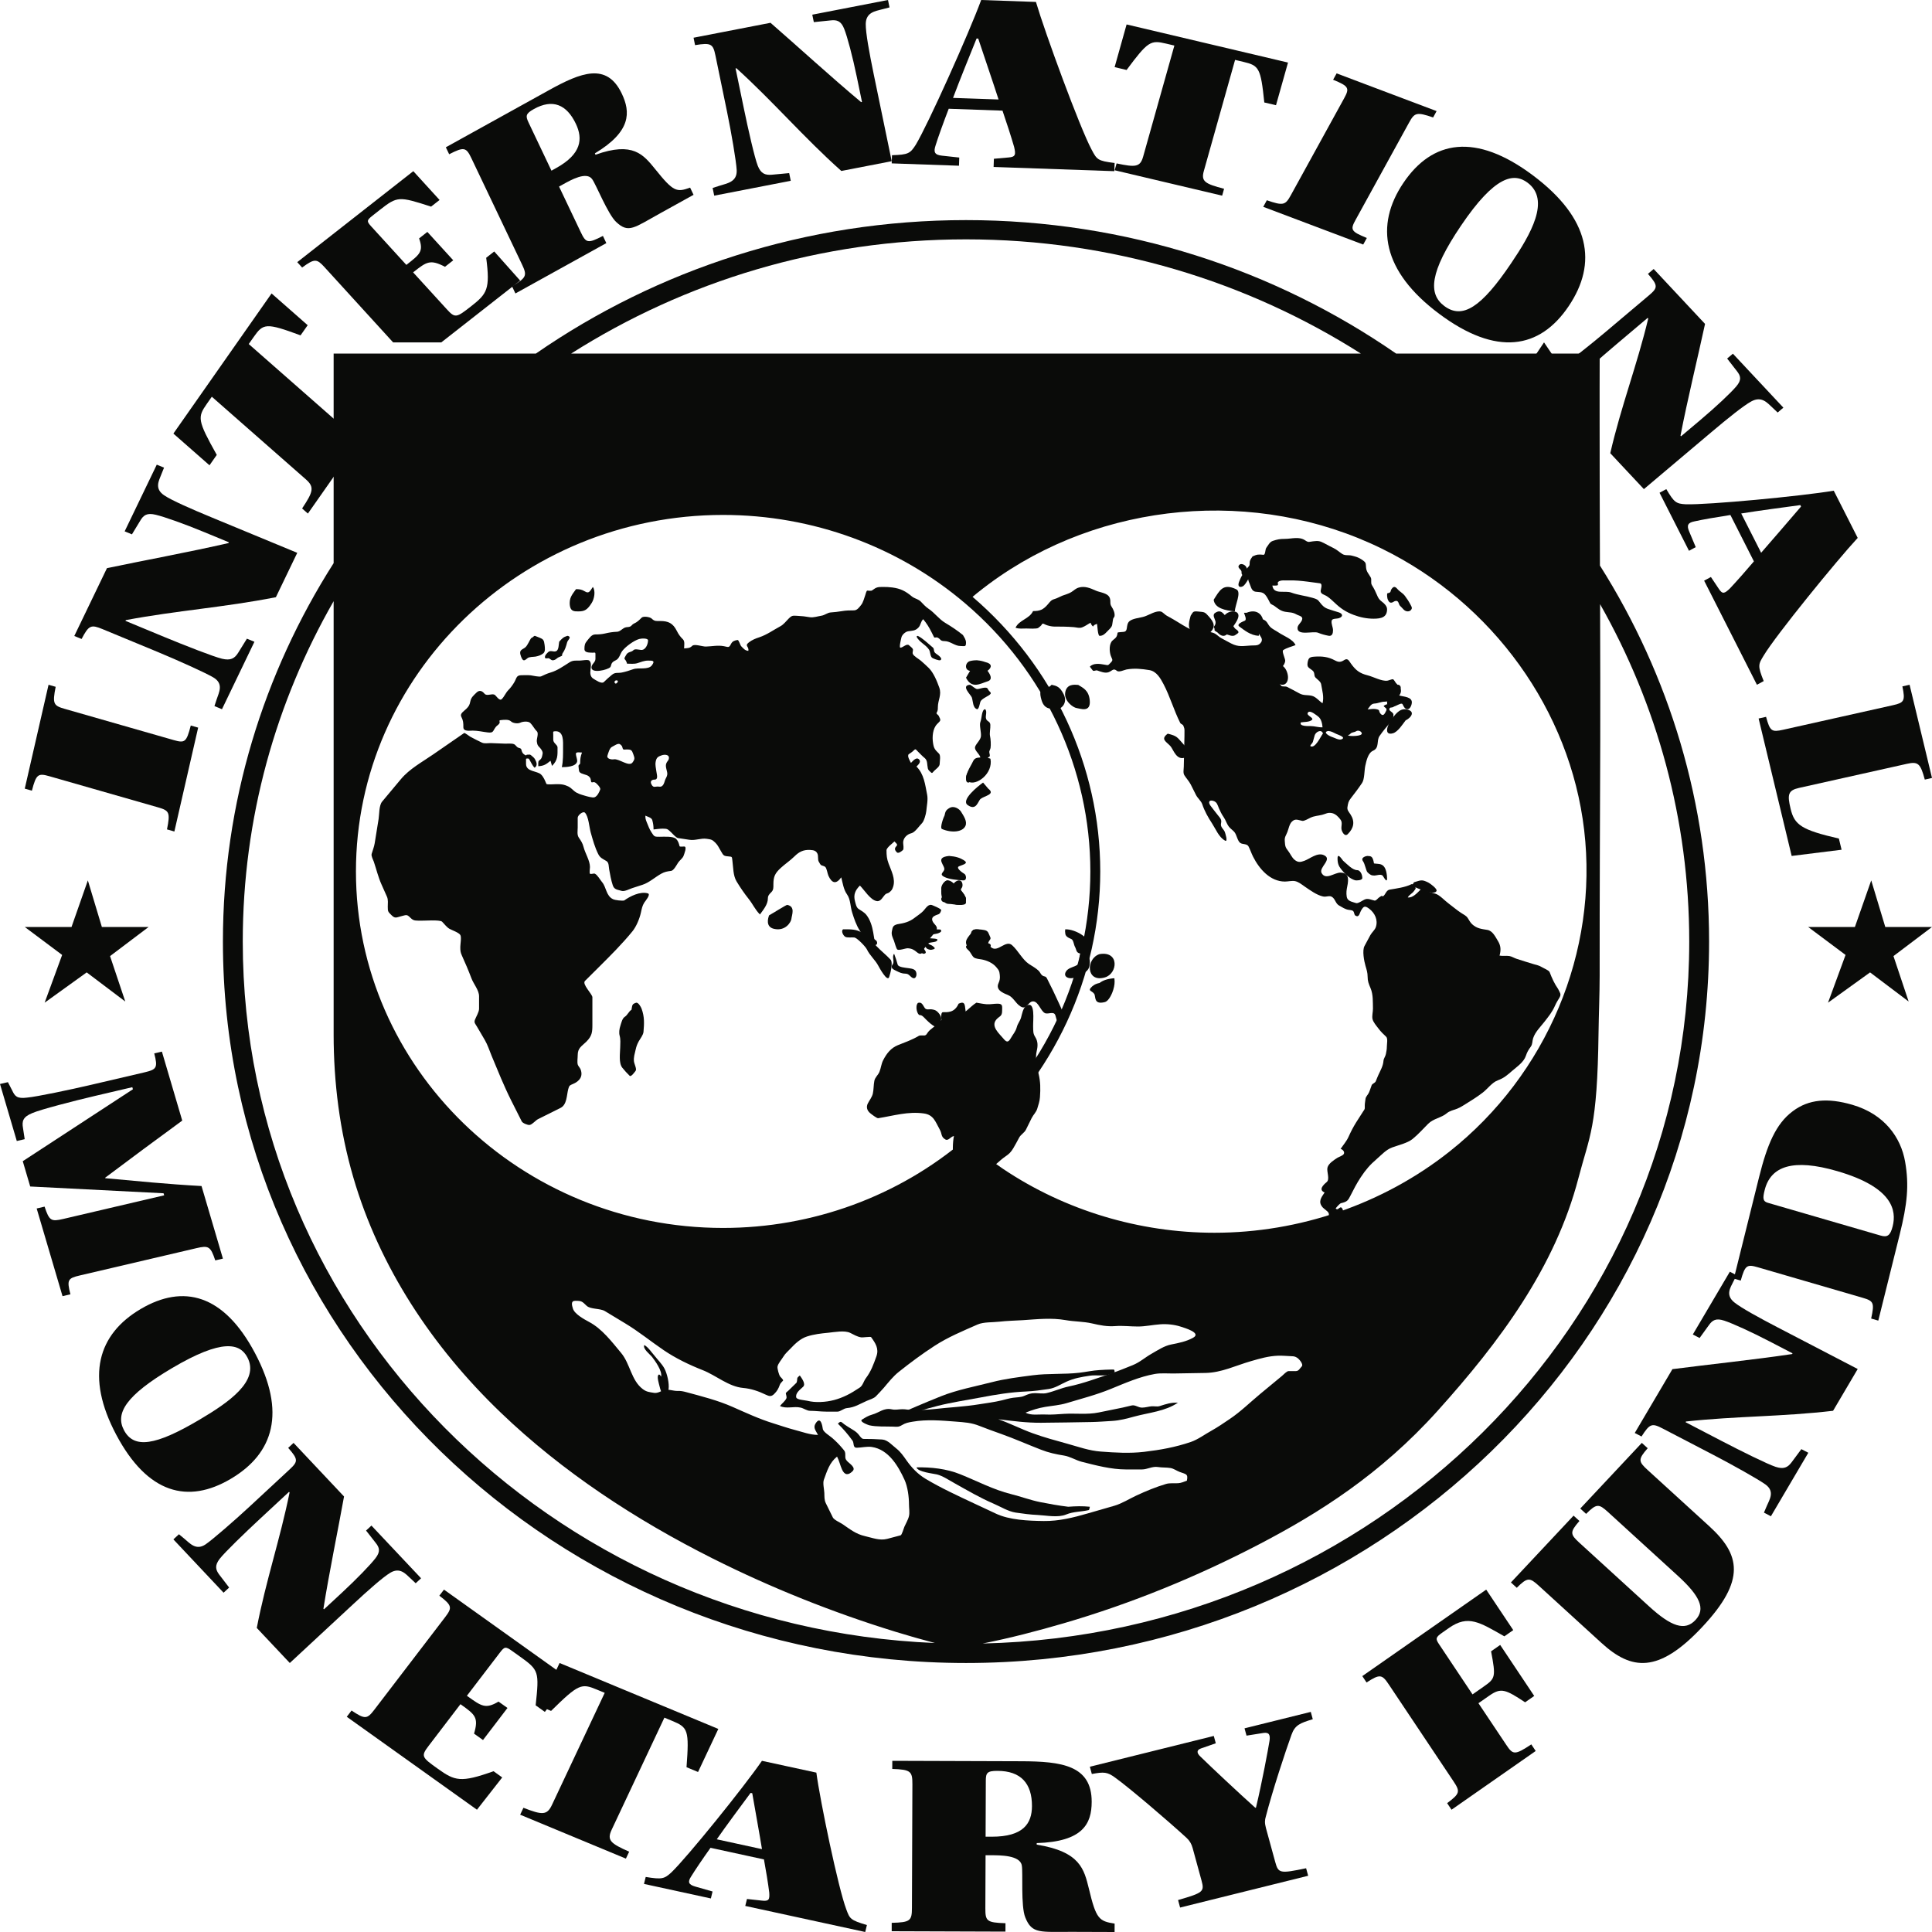 <?xml version="1.0" encoding="UTF-8"?>
<svg width="55px" height="55px" viewBox="0 0 55 55" version="1.1" xmlns="http://www.w3.org/2000/svg" xmlns:xlink="http://www.w3.org/1999/xlink">
    <!-- Generator: Sketch 55.2 (78181) - https://sketchapp.com -->
    <title>IMF-Seal_ENG_K</title>
    <desc>Created with Sketch.</desc>
    <g id="Welcome" stroke="none" stroke-width="1" fill="none" fill-rule="evenodd">
        <g id="Homepage" transform="translate(-457, -2174)" fill="#0A0B09">
            <g id="logos" transform="translate(0, 2158)">
                <g id="Group-13" transform="translate(457, 13)">
                    <g id="IMF-Seal_ENG_K" transform="translate(0, 3)">
                        <path d="M6.128,35.881 L6.346,35.83 L5.737,33.764 C4.768,33.711 3.909,33.624 2.998,33.541 L2.994,33.527 C3.682,33.008 4.515,32.393 5.188,31.901 L4.609,29.937 L4.391,29.988 C4.497,30.398 4.459,30.446 4.115,30.527 L2.604,30.88 C2,31.022 1.038,31.223 0.775,31.246 C0.485,31.283 0.426,31.211 0.347,31.043 L0.225,30.807 L0,30.859 L0.478,32.482 L0.703,32.43 L0.655,32.114 C0.62,31.92 0.651,31.796 0.92,31.687 C1.146,31.587 2.095,31.342 2.699,31.2 L3.767,30.95 L3.784,31.009 L0.648,33.057 L0.86,33.777 L4.656,33.97 L4.674,34.028 L1.8,34.701 C1.456,34.781 1.403,34.755 1.269,34.35 L1.044,34.403 L1.78,36.899 L2.005,36.846 C1.899,36.435 1.93,36.389 2.274,36.309 L5.59,35.533 C5.934,35.452 5.994,35.477 6.128,35.881" id="Fill-1"></path>
                        <path d="M3.53,40.716 C3.277,40.241 3.57,39.732 4.895,38.949 C6.335,38.097 6.831,38.243 7.042,38.64 C7.4,39.315 6.508,39.926 5.675,40.418 C4.426,41.157 3.813,41.249 3.53,40.716 Z M6.569,42.1 C7.795,41.375 8.153,40.203 7.256,38.514 C6.37,36.846 5.222,36.545 4.001,37.267 C2.792,37.982 2.424,39.178 3.31,40.846 C4.204,42.529 5.354,42.819 6.569,42.1 L6.569,42.1 Z" id="Fill-2"></path>
                        <path d="M17.413,52.088 L18.914,48.898 L19.143,48.993 C19.585,49.177 19.623,49.251 19.544,50.309 L19.872,50.445 L20.449,49.219 L15.93,47.342 L15.353,48.567 L15.688,48.706 C16.471,47.935 16.552,47.917 16.986,48.097 L17.215,48.192 L15.713,51.382 C15.571,51.684 15.432,51.67 14.901,51.464 L14.808,51.661 L17.818,52.911 L17.911,52.714 C17.383,52.48 17.271,52.39 17.413,52.088" id="Fill-3"></path>
                        <path d="M20.405,52.361 C20.664,51.988 21.119,51.376 21.368,51.04 L21.415,51.05 C21.5,51.544 21.626,52.23 21.692,52.641 L20.405,52.361 Z M24.092,54.355 C23.865,53.759 23.347,51.268 23.24,50.463 L21.691,50.127 C21.172,50.88 19.561,52.875 19.111,53.305 C18.909,53.489 18.845,53.508 18.382,53.433 L18.333,53.631 L20.237,54.045 L20.285,53.847 L19.798,53.708 C19.596,53.651 19.576,53.575 19.671,53.426 C19.787,53.237 20.002,52.919 20.227,52.603 L21.748,52.934 C21.799,53.205 21.87,53.638 21.899,53.878 C21.911,54.07 21.896,54.132 21.686,54.106 L21.265,54.06 L21.216,54.258 L24.631,55 L24.679,54.802 C24.203,54.66 24.192,54.625 24.092,54.355 L24.092,54.355 Z" id="Fill-4"></path>
                        <path d="M36.766,49.385 C36.866,49.103 37.018,49.051 37.372,48.942 L37.315,48.734 L35.429,49.202 L35.486,49.41 L35.963,49.334 C36.132,49.307 36.166,49.391 36.14,49.562 C36.097,49.823 35.93,50.729 35.755,51.459 L35.736,51.464 C35.255,51.033 34.459,50.286 34.175,50.007 C34.064,49.906 34.062,49.82 34.185,49.776 L34.611,49.627 L34.554,49.419 L31.026,50.295 L31.082,50.502 C31.428,50.438 31.523,50.443 31.743,50.603 C32.157,50.901 33.24,51.826 33.78,52.321 C33.864,52.4 33.919,52.487 33.953,52.614 L34.204,53.531 C34.292,53.852 34.258,53.882 33.537,54.09 L33.595,54.304 L37.241,53.399 L37.182,53.185 C36.436,53.341 36.392,53.331 36.304,53.01 L36.04,52.046 C35.998,51.892 36.007,51.811 36.034,51.719 C36.22,50.993 36.6,49.841 36.766,49.385" id="Fill-5"></path>
                        <path d="M42.878,49.669 L42.088,48.487 L42.401,48.269 C42.734,48.037 42.86,48.095 43.417,48.461 L43.676,48.28 L42.707,46.828 L42.448,47.01 C42.587,47.744 42.572,47.781 42.233,48.017 L41.92,48.236 L40.963,46.802 C40.861,46.65 40.872,46.608 41.058,46.478 L41.251,46.343 C41.797,45.962 42.12,46.183 42.826,46.583 L43.079,46.406 L42.309,45.253 L38.782,47.715 L38.903,47.897 C39.284,47.648 39.344,47.666 39.536,47.953 L41.381,50.715 C41.572,51.002 41.562,51.06 41.197,51.332 L41.322,51.519 L43.718,49.847 L43.593,49.659 C43.119,49.973 43.069,49.956 42.878,49.669" id="Fill-6"></path>
                        <path d="M48.659,43.448 L46.903,41.846 C46.64,41.606 46.629,41.545 46.906,41.228 L46.739,41.076 L44.987,42.945 L45.153,43.097 C45.451,42.799 45.515,42.806 45.778,43.046 L47.764,44.859 C48.397,45.437 48.563,45.802 48.265,46.12 C47.967,46.438 47.58,46.309 46.947,45.731 L44.961,43.918 C44.698,43.678 44.686,43.616 44.963,43.299 L44.796,43.147 L43.013,45.049 L43.179,45.201 C43.483,44.898 43.546,44.905 43.809,45.145 L45.591,46.772 C46.445,47.551 47.21,47.649 48.459,46.317 C49.713,44.98 49.539,44.252 48.659,43.448" id="Fill-7"></path>
                        <path d="M53.881,34.907 C53.814,35.178 53.726,35.229 53.537,35.174 L50.323,34.24 C50.184,34.199 50.178,34.112 50.236,33.881 C50.406,33.197 51.045,32.973 52.304,33.34 C53.898,33.803 53.99,34.47 53.881,34.907 Z M52.732,31.451 C52.03,31.247 51.489,31.294 51.039,31.632 C50.557,31.987 50.306,32.588 50.075,33.519 L49.359,36.399 L49.555,36.456 C49.679,36.014 49.733,35.987 50.043,36.077 L53.028,36.946 C53.338,37.036 53.366,37.087 53.268,37.536 L53.471,37.595 L54.082,35.137 C54.295,34.277 54.352,33.748 54.235,33.074 C54.115,32.382 53.649,31.718 52.732,31.451 L52.732,31.451 Z" id="Fill-8"></path>
                        <path d="M1.407,22.098 L4.5,22.984 C4.821,23.076 4.85,23.13 4.754,23.611 L4.964,23.671 L5.641,20.714 L5.431,20.654 C5.307,21.136 5.26,21.159 4.939,21.067 L1.846,20.181 C1.525,20.089 1.487,20.041 1.585,19.552 L1.382,19.494 L0.705,22.451 L0.908,22.509 C1.031,22.035 1.086,22.006 1.407,22.098" id="Fill-9"></path>
                        <path d="M6.171,12.95 C5.619,11.964 5.62,11.879 5.889,11.495 L6.03,11.294 L8.706,13.645 C8.959,13.867 8.915,14.002 8.6,14.475 L8.765,14.62 L9.872,13.041 L9.872,12.228 C9.836,12.209 9.799,12.181 9.757,12.145 L7.081,9.794 L7.223,9.592 C7.496,9.202 7.575,9.185 8.556,9.547 L8.759,9.258 L7.731,8.354 L4.936,12.343 L5.964,13.246 L6.171,12.95" id="Fill-10"></path>
                        <path d="M27.801,1.097 L27.848,1.098 C28.027,1.637 28.283,2.383 28.427,2.832 L27.131,2.787 C27.308,2.312 27.626,1.528 27.801,1.097 Z M27.308,4.485 L26.812,4.431 C26.606,4.409 26.571,4.328 26.634,4.14 C26.708,3.902 26.853,3.499 27.008,3.096 L28.539,3.15 C28.641,3.445 28.794,3.917 28.87,4.183 C28.919,4.396 28.916,4.469 28.709,4.483 L28.294,4.52 L28.286,4.753 L31.723,4.873 L31.731,4.64 C31.244,4.58 31.226,4.542 31.076,4.26 C30.74,3.636 29.752,0.939 29.491,0.055 L27.932,0 C27.58,0.958 26.419,3.542 26.07,4.121 C25.911,4.37 25.854,4.405 25.393,4.418 L25.385,4.651 L27.3,4.718 L27.308,4.485 L27.308,4.485 Z" id="Fill-11"></path>
                        <path d="M33.199,1.242 L33.432,1.297 L32.543,4.459 C32.459,4.759 32.324,4.766 31.787,4.652 L31.732,4.847 L34.792,5.57 L34.847,5.374 C34.308,5.234 34.186,5.166 34.271,4.867 L35.16,1.705 L35.392,1.76 C35.841,1.866 35.89,1.929 35.992,2.917 L36.325,2.995 L36.667,1.781 L32.072,0.696 L31.731,1.911 L32.072,1.992 C32.684,1.166 32.758,1.138 33.199,1.242" id="Fill-12"></path>
                        <path d="M38.594,6.253 L40.111,3.494 C40.268,3.208 40.324,3.18 40.798,3.344 L40.897,3.163 L38.051,2.089 L37.951,2.27 C38.404,2.455 38.422,2.511 38.265,2.798 L36.748,5.556 C36.591,5.843 36.53,5.862 36.064,5.701 L35.962,5.888 L38.808,6.962 L38.911,6.775 C38.45,6.587 38.436,6.539 38.594,6.253" id="Fill-13"></path>
                        <path d="M41.589,6.428 C42.561,4.988 43.101,4.912 43.487,5.201 C44.143,5.691 43.581,6.663 43.018,7.496 C42.175,8.746 41.635,9.099 41.117,8.712 C40.654,8.367 40.694,7.753 41.589,6.428 Z M39.952,5.206 C39.136,6.415 39.346,7.72 40.968,8.932 C42.605,10.155 43.835,9.934 44.655,8.719 C45.483,7.493 45.275,6.215 43.632,4.987 C42.009,3.775 40.776,3.985 39.952,5.206 L39.952,5.206 Z" id="Fill-14"></path>
                        <path d="M51.252,14.379 L51.272,14.42 C50.919,14.828 50.434,15.399 50.136,15.736 L49.569,14.618 C50.037,14.541 50.821,14.437 51.252,14.379 Z M47.993,14.356 C47.717,14.34 47.662,14.308 47.436,13.924 L47.244,14.028 L48.082,15.68 L48.274,15.576 L48.087,15.13 C48.008,14.946 48.058,14.878 48.239,14.842 C48.467,14.791 48.862,14.722 49.261,14.661 L49.93,15.981 C49.739,16.208 49.427,16.562 49.247,16.752 C49.097,16.895 49.037,16.928 48.929,16.76 L48.706,16.426 L48.513,16.53 L50.016,19.494 L50.209,19.389 C50.032,18.949 50.053,18.916 50.213,18.655 C50.563,18.074 52.289,15.955 52.885,15.313 L52.203,13.969 C51.262,14.127 48.625,14.375 47.993,14.356 L47.993,14.356 Z" id="Fill-15"></path>
                        <path d="M54.362,19.494 L54.157,19.54 C54.244,19.957 54.206,20.005 53.882,20.077 L50.761,20.775 C50.437,20.847 50.389,20.819 50.276,20.407 L50.064,20.454 L51.005,24.367 L52.426,24.19 L52.349,23.872 C51.28,23.626 51.085,23.482 50.976,23.03 C50.878,22.623 50.898,22.501 51.215,22.43 L54.283,21.745 C54.607,21.672 54.671,21.736 54.795,22.193 L55,22.147 L54.362,19.494" id="Fill-16"></path>
                        <path d="M15.511,48.734 L16.218,47.808 L12.639,45.253 L12.507,45.426 C12.874,45.705 12.878,45.768 12.669,46.041 L10.659,48.669 C10.451,48.942 10.392,48.952 10.008,48.695 L9.872,48.873 L13.578,51.519 L14.297,50.6 L14.05,50.423 C13.114,50.757 12.95,50.701 12.461,50.351 C12.005,50.026 11.976,49.996 12.206,49.696 L13.108,48.515 L13.123,48.525 C13.525,48.812 13.632,48.891 13.495,49.353 L13.75,49.535 L14.447,48.622 L14.192,48.441 C13.821,48.66 13.708,48.573 13.306,48.286 L13.291,48.276 L14.232,47.045 C14.36,46.878 14.39,46.865 14.578,46.999 L14.806,47.162 C15.342,47.545 15.352,47.586 15.249,48.547 L15.511,48.734" id="Fill-17"></path>
                        <path d="M14.808,7.988 L14.07,7.159 L13.841,7.338 C13.958,8.231 13.866,8.363 13.414,8.717 C12.993,9.046 12.957,9.066 12.715,8.799 L11.761,7.754 L11.774,7.743 C12.145,7.452 12.246,7.375 12.668,7.595 L12.903,7.41 L12.166,6.602 L11.931,6.787 C12.063,7.16 11.952,7.24 11.581,7.531 L11.568,7.541 L10.573,6.451 C10.438,6.303 10.433,6.274 10.606,6.138 L10.816,5.973 C11.312,5.585 11.354,5.585 12.272,5.882 L12.514,5.693 L11.766,4.873 L8.462,7.463 L8.601,7.616 C8.957,7.354 9.019,7.365 9.239,7.606 L11.191,9.747 L12.563,9.747 L14.808,7.988" id="Fill-18"></path>
                        <path d="M15.197,3.105 C15.732,2.806 16.132,2.974 16.394,3.525 C16.598,3.954 16.552,4.383 15.842,4.779 L15.699,4.859 L15.047,3.488 C14.958,3.302 14.964,3.234 15.197,3.105 Z M13.422,4.509 L14.861,7.53 C15.01,7.844 14.991,7.903 14.576,8.15 L14.673,8.354 L17.261,6.921 L17.164,6.716 C16.729,6.941 16.68,6.919 16.531,6.605 L15.915,5.311 L16.043,5.24 C16.239,5.132 16.7,4.868 16.859,5.103 C16.969,5.253 17.307,6.105 17.544,6.322 C17.894,6.65 18.051,6.483 18.796,6.071 L19.744,5.546 L19.646,5.341 C19.265,5.479 19.173,5.465 18.657,4.821 C18.316,4.403 18.025,4.021 16.953,4.405 L16.935,4.366 C17.97,3.744 17.954,3.196 17.701,2.665 C17.274,1.769 16.536,2.064 15.626,2.568 L12.692,4.193 L12.787,4.391 C13.214,4.171 13.273,4.195 13.422,4.509 L13.422,4.509 Z" id="Fill-19"></path>
                        <path d="M28.237,52.287 L28.058,52.286 L28.064,50.688 C28.065,50.472 28.103,50.412 28.395,50.413 C29.065,50.413 29.38,50.774 29.378,51.416 C29.376,51.916 29.128,52.287 28.237,52.287 Z M31,53.773 C30.861,53.213 30.755,52.712 29.513,52.513 L29.513,52.469 C30.832,52.429 31.076,51.916 31.078,51.296 C31.082,50.251 30.213,50.143 29.074,50.139 L25.402,50.127 L25.401,50.358 C25.928,50.375 25.975,50.427 25.974,50.793 L25.961,54.315 C25.96,54.681 25.913,54.726 25.385,54.739 L25.385,54.978 L28.623,54.989 L28.624,54.75 C28.087,54.733 28.05,54.688 28.051,54.323 L28.057,52.814 L28.217,52.815 C28.462,52.816 29.043,52.81 29.089,53.109 C29.126,53.303 29.056,54.262 29.187,54.583 C29.378,55.065 29.612,54.992 30.544,54.996 L31.73,55 L31.731,54.761 C31.289,54.692 31.204,54.632 31,53.773 L31,53.773 Z" id="Fill-20"></path>
                        <path d="M20.368,1.584 L20.697,3.18 C20.817,3.759 20.96,4.596 20.972,4.842 C20.989,5.188 20.687,5.22 20.489,5.286 L20.287,5.351 L20.332,5.57 L22.511,5.147 L22.466,4.928 L21.973,4.974 C21.781,4.99 21.661,4.943 21.572,4.719 C21.483,4.495 21.295,3.666 21.176,3.087 L20.94,1.948 L20.965,1.943 C22.033,2.913 22.867,3.9 23.951,4.867 L25.385,4.589 L24.869,2.094 C24.75,1.514 24.643,0.936 24.646,0.683 C24.65,0.347 24.922,0.318 25.107,0.266 L25.323,0.211 L25.279,0 L23.124,0.418 L23.168,0.63 L23.634,0.582 C23.825,0.559 23.943,0.593 24.033,0.823 C24.122,1.047 24.271,1.607 24.391,2.187 L24.539,2.902 L24.514,2.907 C23.672,2.205 22.702,1.316 21.935,0.649 L19.744,1.074 L19.787,1.285 C20.248,1.21 20.299,1.25 20.368,1.584" id="Fill-21"></path>
                        <path d="M44.176,10.073 L43.955,9.747 L43.718,10.101 L43.899,10.443 L44.423,10.443 C44.333,10.325 44.253,10.184 44.176,10.073" id="Fill-22"></path>
                        <path d="M46.94,8.41 L45.704,9.453 C45.281,9.81 44.667,10.296 44.423,10.459 L45.258,10.459 C45.5,10.242 45.787,9.994 46.024,9.794 L46.905,9.05 L46.922,9.067 C46.602,10.402 46.151,11.556 45.841,12.902 L46.798,13.924 L48.73,12.294 C49.179,11.915 49.633,11.548 49.856,11.427 C50.153,11.266 50.313,11.472 50.45,11.596 L50.606,11.744 L50.769,11.605 L49.332,10.069 L49.168,10.207 L49.442,10.56 C49.557,10.703 49.586,10.815 49.428,11 C49.276,11.181 48.859,11.574 48.411,11.952 L47.856,12.42 L47.84,12.403 C48.037,11.381 48.335,10.165 48.539,9.221 L47.077,7.658 L46.913,7.796 C47.208,8.132 47.198,8.192 46.94,8.41" id="Fill-23"></path>
                        <path d="M49.371,37.075 C49.112,36.864 49.264,36.653 49.342,36.49 L49.437,36.303 L49.245,36.203 L48.191,37.99 L48.384,38.09 L48.645,37.729 C48.749,37.58 48.851,37.518 49.088,37.597 C49.319,37.673 49.851,37.914 50.378,38.188 L51.03,38.527 L51.018,38.547 C49.933,38.709 48.62,38.846 47.61,38.977 L46.538,40.794 L46.731,40.894 C46.967,40.521 47.031,40.51 47.335,40.668 L48.788,41.424 C49.315,41.698 50.059,42.115 50.258,42.259 C50.538,42.462 50.369,42.696 50.294,42.878 L50.216,43.061 L50.414,43.165 L51.479,41.357 L51.281,41.254 L51.001,41.631 C50.891,41.777 50.777,41.833 50.546,41.757 C50.315,41.682 49.549,41.301 49.022,41.027 L47.985,40.487 L47.997,40.467 C49.435,40.311 50.737,40.332 52.184,40.162 L52.885,38.973 L50.612,37.791 C50.084,37.517 49.566,37.233 49.371,37.075" id="Fill-24"></path>
                        <path d="M11.109,44.774 C11.389,44.606 11.548,44.808 11.682,44.929 L11.834,45.072 L11.987,44.93 L10.574,43.43 L10.421,43.572 L10.692,43.918 C10.805,44.058 10.835,44.169 10.69,44.358 C10.549,44.542 10.161,44.944 9.741,45.334 L9.223,45.814 L9.207,45.797 C9.37,44.772 9.623,43.55 9.794,42.602 L8.357,41.076 L8.204,41.218 C8.494,41.546 8.487,41.606 8.245,41.831 L7.091,42.902 C6.671,43.291 6.052,43.829 5.854,43.964 C5.577,44.153 5.401,43.928 5.248,43.804 L5.094,43.677 L4.936,43.823 L6.365,45.341 L6.523,45.194 L6.241,44.826 C6.133,44.682 6.112,44.562 6.253,44.378 C6.394,44.194 6.985,43.624 7.404,43.235 L8.228,42.47 L8.244,42.487 C7.972,43.828 7.571,44.992 7.31,46.344 L8.25,47.342 L10.055,45.667 C10.474,45.277 10.9,44.9 11.109,44.774" id="Fill-25"></path>
                        <path d="M2.922,17.911 L4.485,18.558 C5.052,18.793 5.855,19.155 6.073,19.285 C6.38,19.467 6.228,19.718 6.168,19.909 L6.105,20.101 L6.319,20.19 L7.243,18.27 L7.029,18.182 L6.778,18.587 C6.678,18.745 6.566,18.811 6.321,18.753 C6.077,18.695 5.255,18.372 4.687,18.137 L3.572,17.675 L3.582,17.653 C5.045,17.378 6.384,17.291 7.854,17.001 L8.462,15.738 L6.017,14.726 C5.449,14.491 4.89,14.247 4.675,14.102 C4.388,13.909 4.525,13.683 4.59,13.511 L4.67,13.313 L4.463,13.228 L3.549,15.126 L3.756,15.212 L3.991,14.825 C4.084,14.665 4.182,14.593 4.433,14.654 C4.678,14.712 5.246,14.913 5.814,15.148 L6.515,15.438 L6.505,15.46 C5.406,15.713 4.069,15.959 3.045,16.174 L2.115,18.105 L2.323,18.19 C2.53,17.792 2.594,17.776 2.922,17.911" id="Fill-26"></path>
                        <polyline id="Fill-27" points="2.036 26.389 2.501 25.063 2.9 26.389 4.231 26.389 3.133 27.218 3.566 28.511 2.468 27.682 1.271 28.544 1.769 27.185 0.705 26.389 2.036 26.389"></polyline>
                        <polyline id="Fill-28" points="52.805 26.389 53.27 25.063 53.67 26.389 55 26.389 53.903 27.218 54.335 28.511 53.237 27.682 52.04 28.544 52.539 27.185 51.474 26.389 52.805 26.389"></polyline>
                        <path d="M27.975,46.787 C28.753,46.633 29.523,46.433 30.282,46.211 C32.211,45.648 34.078,44.884 35.854,43.958 C37.542,43.077 39.294,41.976 40.924,40.165 C42.692,38.2 44.272,36.084 44.935,33.538 C45.252,32.321 45.472,32.127 45.507,29.405 C45.514,28.878 45.539,28.287 45.539,27.773 C45.537,25.282 45.549,23.554 45.556,21.053 C45.559,20.034 45.556,18.641 45.551,17.199 C47.168,20.051 48.089,23.325 48.089,26.804 C48.089,37.672 39.109,46.541 27.975,46.787 Z M26.348,42.098 C26.126,41.965 25.95,41.779 25.804,41.571 C25.721,41.453 25.637,41.33 25.522,41.24 C25.401,41.146 25.273,40.992 25.115,40.98 C24.936,40.967 24.76,40.963 24.58,40.963 C24.524,40.963 24.462,40.857 24.427,40.819 C24.368,40.755 24.307,40.719 24.231,40.673 C24.167,40.634 24.102,40.595 24.041,40.551 C23.94,40.48 23.946,40.438 23.853,40.529 C24.009,40.68 24.143,40.837 24.27,41.013 C24.32,41.083 24.27,41.217 24.394,41.214 C24.528,41.211 24.687,41.172 24.818,41.192 C25.297,41.263 25.571,41.737 25.749,42.125 C25.84,42.323 25.877,42.613 25.877,42.83 C25.877,42.931 25.9,43.058 25.877,43.158 C25.854,43.261 25.787,43.369 25.745,43.466 C25.731,43.499 25.674,43.698 25.639,43.707 C25.512,43.741 25.385,43.774 25.258,43.808 C25.042,43.865 24.84,43.779 24.623,43.73 C24.366,43.672 24.204,43.538 23.985,43.389 C23.922,43.346 23.744,43.269 23.71,43.2 C23.643,43.064 23.576,42.928 23.509,42.792 C23.463,42.697 23.471,42.606 23.467,42.5 C23.463,42.398 23.418,42.221 23.454,42.124 C23.547,41.871 23.612,41.641 23.829,41.466 C23.892,41.588 23.916,41.71 23.97,41.832 C24.046,42 24.148,42.002 24.269,41.884 C24.381,41.776 24.174,41.662 24.111,41.589 C24.061,41.53 24.064,41.508 24.064,41.431 C24.064,41.333 24.058,41.321 23.994,41.246 C23.899,41.132 23.807,41.037 23.695,40.939 C23.624,40.876 23.437,40.767 23.424,40.68 C23.412,40.599 23.369,40.325 23.239,40.492 C23.129,40.635 23.215,40.709 23.287,40.849 C23.061,40.849 22.839,40.762 22.621,40.706 C22.416,40.652 22.215,40.582 22.013,40.519 C21.617,40.397 21.234,40.219 20.856,40.052 C20.427,39.863 19.989,39.754 19.535,39.631 C19.446,39.607 19.382,39.594 19.286,39.597 C19.182,39.602 18.994,39.535 18.902,39.571 C18.812,39.606 18.718,39.667 18.621,39.652 C18.486,39.63 18.405,39.626 18.299,39.545 C17.968,39.296 17.941,38.824 17.681,38.514 C17.418,38.199 17.141,37.829 16.769,37.632 C16.629,37.557 16.355,37.408 16.309,37.251 C16.282,37.16 16.241,37.031 16.379,37.031 C16.558,37.031 16.571,37.048 16.698,37.171 C16.808,37.278 17.083,37.241 17.22,37.324 C17.412,37.441 17.605,37.557 17.797,37.673 C18.18,37.903 18.524,38.185 18.893,38.436 C19.239,38.671 19.619,38.853 20.009,39.007 C20.389,39.157 20.741,39.475 21.157,39.512 C21.378,39.531 21.595,39.604 21.794,39.701 C21.904,39.754 21.958,39.763 22.039,39.684 C22.123,39.602 22.164,39.527 22.201,39.419 C22.215,39.377 22.263,39.337 22.292,39.303 C22.308,39.283 22.228,39.208 22.211,39.189 C22.176,39.145 22.125,38.96 22.134,38.906 C22.148,38.817 22.256,38.697 22.302,38.619 C22.354,38.531 22.441,38.459 22.511,38.384 C22.637,38.249 22.791,38.106 22.97,38.048 C23.171,37.983 23.372,37.96 23.584,37.94 C23.762,37.922 24.043,37.867 24.203,37.944 C24.304,37.994 24.399,38.053 24.512,38.071 C24.564,38.08 24.783,38.045 24.798,38.065 C24.922,38.237 25.029,38.393 24.948,38.616 C24.863,38.852 24.798,39.037 24.648,39.237 C24.586,39.321 24.561,39.446 24.474,39.502 C24.354,39.579 24.24,39.655 24.112,39.717 C23.866,39.837 23.632,39.902 23.358,39.912 C23.223,39.916 23.111,39.909 22.981,39.877 C22.904,39.859 22.681,39.849 22.667,39.78 C22.641,39.653 22.775,39.564 22.864,39.477 C22.948,39.395 22.818,39.228 22.769,39.157 C22.748,39.178 22.702,39.206 22.697,39.236 C22.691,39.269 22.694,39.345 22.67,39.368 C22.593,39.443 22.516,39.517 22.44,39.592 C22.423,39.608 22.367,39.645 22.371,39.67 C22.378,39.71 22.404,39.775 22.385,39.812 C22.34,39.899 22.265,39.947 22.204,40.026 C22.392,40.117 22.59,40.025 22.793,40.072 C22.879,40.091 22.973,40.163 23.061,40.163 C23.214,40.163 23.365,40.186 23.517,40.186 C23.626,40.186 23.735,40.186 23.844,40.186 C23.925,40.186 24.014,40.095 24.108,40.086 C24.334,40.066 24.474,39.968 24.676,39.879 C24.762,39.841 24.875,39.814 24.94,39.745 C25.014,39.666 25.091,39.589 25.161,39.507 C25.294,39.35 25.425,39.182 25.588,39.053 C25.915,38.793 26.252,38.542 26.604,38.314 C26.993,38.062 27.403,37.894 27.829,37.706 C27.999,37.631 28.255,37.648 28.441,37.626 C28.667,37.6 28.898,37.596 29.126,37.582 C29.532,37.555 29.93,37.51 30.335,37.581 C30.583,37.625 30.844,37.619 31.087,37.675 C31.315,37.728 31.516,37.769 31.752,37.751 C31.967,37.735 32.18,37.763 32.396,37.763 C32.604,37.763 32.822,37.714 33.031,37.7 C33.217,37.686 33.43,37.708 33.607,37.765 C33.724,37.803 34.215,37.944 33.965,38.083 C33.77,38.191 33.558,38.232 33.34,38.275 C33.144,38.313 32.955,38.44 32.783,38.538 C32.595,38.644 32.449,38.781 32.246,38.863 C32.045,38.944 31.848,39.025 31.643,39.095 C31.244,39.232 30.839,39.384 30.426,39.47 C30.208,39.515 30.013,39.609 29.792,39.659 C29.693,39.681 29.567,39.66 29.466,39.66 C29.338,39.66 29.273,39.688 29.153,39.74 C29.061,39.78 28.941,39.777 28.842,39.791 C28.732,39.806 28.625,39.839 28.518,39.865 C28.305,39.917 28.085,39.943 27.868,39.978 C27.45,40.046 27.019,40.065 26.597,40.113 C26.387,40.137 26.18,40.14 25.969,40.14 C25.875,40.14 25.782,40.116 25.689,40.117 C25.58,40.118 25.496,40.144 25.389,40.121 C25.156,40.071 25.036,40.214 24.824,40.272 C24.716,40.302 24.638,40.352 24.542,40.411 C24.443,40.471 24.728,40.57 24.747,40.575 C24.957,40.622 25.211,40.605 25.425,40.613 C25.536,40.618 25.581,40.628 25.673,40.572 C25.782,40.507 25.855,40.494 25.983,40.472 C26.385,40.403 26.803,40.439 27.208,40.47 C27.46,40.49 27.653,40.5 27.884,40.593 C28.088,40.674 28.294,40.747 28.501,40.821 C28.885,40.958 29.253,41.122 29.633,41.269 C29.858,41.357 30.052,41.398 30.292,41.437 C30.468,41.466 30.626,41.571 30.798,41.615 C31.2,41.717 31.635,41.832 32.054,41.832 C32.206,41.832 32.357,41.832 32.509,41.832 C32.662,41.832 32.804,41.737 32.964,41.763 C33.082,41.782 33.201,41.772 33.319,41.791 C33.415,41.807 33.493,41.869 33.583,41.903 C33.76,41.97 33.829,41.952 33.788,42.152 C33.704,42.182 33.627,42.219 33.537,42.224 C33.432,42.23 33.295,42.214 33.195,42.245 C32.9,42.333 32.626,42.447 32.348,42.576 C32.148,42.669 31.938,42.803 31.725,42.865 C31.472,42.938 31.219,43.011 30.966,43.084 C30.557,43.203 30.141,43.306 29.712,43.3 C29.28,43.294 28.739,43.275 28.343,43.086 C28.141,42.989 27.936,42.897 27.734,42.801 C27.266,42.581 26.79,42.363 26.348,42.098 Z M6.911,26.804 C6.911,23.29 7.851,19.986 9.498,17.114 C9.498,18.443 9.498,19.772 9.498,21.101 C9.498,23.346 9.498,25.591 9.498,27.836 C9.498,28.373 9.498,28.91 9.498,29.447 C9.498,30.82 9.671,32.189 10.056,33.511 C10.8,36.07 12.309,38.344 14.247,40.206 C16.011,41.901 18.095,43.265 20.295,44.37 C21.96,45.205 23.703,45.901 25.489,46.452 C25.862,46.567 26.238,46.674 26.616,46.773 C15.672,46.322 6.911,37.538 6.911,26.804 Z M27.5,6.814 C31.645,6.814 35.506,8.011 38.74,10.065 C38.57,10.065 38.401,10.065 38.231,10.065 C35.808,10.065 33.385,10.065 30.961,10.065 C28.345,10.065 25.729,10.065 23.113,10.065 C20.829,10.065 18.544,10.065 16.26,10.065 C19.494,8.011 23.355,6.814 27.5,6.814 Z M27.485,32.432 C25.578,34.06 23.128,34.957 20.586,34.957 C14.822,34.957 10.133,30.404 10.133,24.808 C10.133,19.212 14.822,14.659 20.586,14.659 C23.128,14.659 25.578,15.556 27.485,17.184 C29.744,19.112 31.04,21.891 31.04,24.808 C31.04,27.725 29.744,30.504 27.485,32.432 Z M33.011,40.029 C32.94,40.051 32.855,40.028 32.782,40.034 C32.691,40.043 32.606,40.071 32.514,40.072 C32.403,40.074 32.319,39.986 32.215,40.011 C32.13,40.031 32.046,40.053 31.96,40.071 C31.733,40.117 31.505,40.164 31.278,40.21 C30.956,40.276 30.622,40.23 30.297,40.249 C30.115,40.26 29.934,40.278 29.752,40.268 C29.583,40.259 29.34,40.303 29.197,40.214 C29.392,40.137 29.551,40.086 29.757,40.051 C29.955,40.018 30.166,40.003 30.358,39.946 C30.783,39.818 31.213,39.708 31.622,39.54 C32.027,39.375 32.441,39.191 32.875,39.114 C33.052,39.083 33.25,39.103 33.43,39.1 C33.726,39.095 34.022,39.09 34.317,39.085 C34.772,39.078 35.18,38.873 35.609,38.75 C35.87,38.675 36.109,38.604 36.384,38.594 C36.509,38.59 36.638,38.603 36.764,38.608 C36.836,38.611 36.863,38.614 36.925,38.651 C36.975,38.681 37.121,38.839 37.055,38.903 C37.002,38.955 36.975,39.032 36.889,39.032 C36.82,39.032 36.752,39.032 36.684,39.032 C36.63,39.032 36.54,39.132 36.495,39.17 C36.289,39.341 36.082,39.512 35.876,39.682 C35.588,39.921 35.317,40.189 35.005,40.398 C34.835,40.512 34.669,40.628 34.489,40.728 C34.301,40.831 34.101,40.982 33.897,41.051 C33.453,41.201 33.035,41.276 32.569,41.331 C32.158,41.379 31.747,41.354 31.336,41.323 C31.002,41.298 30.706,41.189 30.385,41.1 C30.049,41.007 29.718,40.918 29.391,40.799 C29.063,40.68 28.747,40.517 28.42,40.403 C28.83,40.453 29.223,40.506 29.635,40.503 C30.116,40.499 30.596,40.491 31.077,40.482 C31.272,40.478 31.467,40.462 31.662,40.451 C31.886,40.437 32.075,40.385 32.292,40.326 C32.712,40.212 33.169,40.179 33.532,39.932 C33.335,39.922 33.2,39.969 33.011,40.029 Z M45.098,23.631 C45.504,27.095 44.041,30.588 41.256,32.789 C39.376,34.275 36.995,35.094 34.572,35.094 C32.433,35.094 30.319,34.458 28.559,33.278 C28.354,33.14 28.154,32.996 27.96,32.845 C27.867,32.773 27.776,32.7 27.687,32.625 C29.997,30.646 31.322,27.797 31.322,24.808 C31.322,21.819 29.997,18.971 27.687,16.991 C27.729,16.955 27.772,16.92 27.815,16.885 C27.927,16.795 28.04,16.708 28.156,16.622 C31.342,14.264 35.762,13.867 39.338,15.619 C42.493,17.165 44.698,20.22 45.098,23.631 Z M45.547,16.101 C45.542,14.61 45.537,13.154 45.538,12.091 C45.539,11.403 45.536,10.743 45.54,10.065 C44.846,10.065 44.273,10.065 43.579,10.065 C42.301,10.065 41.022,10.065 39.744,10.065 C36.286,7.673 32.059,6.266 27.5,6.266 C22.941,6.266 18.714,7.673 15.256,10.065 C13.857,10.065 12.459,10.065 11.06,10.065 C10.539,10.065 10.018,10.065 9.498,10.065 C9.498,11.246 9.498,12.427 9.498,13.608 C9.498,14.416 9.498,15.223 9.498,16.031 C7.501,19.165 6.346,22.856 6.346,26.804 C6.346,38.128 15.836,47.342 27.5,47.342 C39.164,47.342 48.654,38.128 48.654,26.804 C48.654,22.885 47.517,19.219 45.547,16.101 L45.547,16.101 Z" id="Fill-29"></path>
                        <path d="M28.913,43.06 C29.121,43.091 29.332,43.119 29.541,43.128 C29.79,43.14 30.117,43.212 30.353,43.114 C30.557,43.029 30.774,43.04 30.994,42.989 C31.012,42.985 31.021,42.912 31.026,42.894 C30.813,42.872 30.623,42.878 30.409,42.894 C30.139,42.861 29.879,42.815 29.613,42.762 C29.333,42.706 29.065,42.604 28.787,42.535 C28.279,42.409 27.815,42.161 27.333,41.968 C26.947,41.812 26.504,41.764 26.09,41.773 C26.125,41.905 26.566,41.948 26.673,41.974 C26.838,42.015 27.019,42.139 27.168,42.221 C27.535,42.426 27.895,42.638 28.281,42.804 C28.479,42.889 28.698,43.027 28.913,43.06" id="Fill-30"></path>
                        <path d="M18.635,38.597 C18.546,38.498 18.452,38.348 18.342,38.291 C18.288,38.396 18.511,38.562 18.562,38.628 C18.637,38.725 18.865,39.032 18.818,39.192 C18.786,39.115 18.733,39.103 18.725,39.2 C18.721,39.246 18.748,39.363 18.76,39.404 C18.782,39.473 18.797,39.574 18.832,39.632 C18.895,39.733 19.013,39.673 19.032,39.555 C19.059,39.387 18.991,39.103 18.917,38.963 C18.846,38.828 18.724,38.713 18.635,38.597" id="Fill-31"></path>
                        <path d="M25.498,40.366 C25.897,40.252 26.288,40.125 26.691,40.023 C27.094,39.921 27.507,39.861 27.917,39.783 C28.348,39.701 28.77,39.631 29.209,39.613 C29.429,39.604 29.637,39.574 29.854,39.542 C30.043,39.514 30.188,39.411 30.359,39.334 C30.586,39.232 30.778,39.201 31.028,39.163 C31.203,39.136 31.443,39.186 31.603,39.121 C31.631,39.11 31.734,39.085 31.731,39.056 C31.723,38.98 31.727,38.988 31.644,38.988 C31.53,38.988 31.415,38.997 31.301,39.003 C31.11,39.013 30.918,39.057 30.728,39.079 C30.284,39.13 29.844,39.093 29.401,39.151 C29.013,39.202 28.617,39.249 28.239,39.347 C27.758,39.47 27.244,39.566 26.784,39.75 C26.313,39.938 25.849,40.14 25.385,40.341 C25.406,40.39 25.453,40.385 25.498,40.366" id="Fill-32"></path>
                        <path d="M15.919,18.268 C16.001,18.176 16.036,18.137 16.146,18.103 C16.178,18.093 16.229,18.128 16.216,18.162 C16.198,18.21 16.158,18.238 16.145,18.286 C16.114,18.403 16.086,18.498 16.018,18.595 C15.978,18.653 16.04,18.657 15.957,18.688 C15.91,18.706 15.88,18.72 15.841,18.754 C15.809,18.78 15.772,18.797 15.733,18.797 C15.686,18.797 15.65,18.738 15.609,18.738 C15.582,18.738 15.513,18.76 15.513,18.712 C15.513,18.648 15.552,18.622 15.591,18.578 C15.669,18.49 15.752,18.574 15.835,18.536 C15.91,18.501 15.903,18.345 15.919,18.268" id="Fill-33"></path>
                        <path d="M14.909,19.497 C15.086,19.47 15.241,19.601 15.015,19.706 C14.841,19.788 14.707,19.607 14.909,19.497" id="Fill-34"></path>
                        <path d="M19.031,21.631 C18.959,21.727 18.94,21.768 18.97,21.891 C19.001,22.017 19.017,22.046 18.948,22.172 C18.91,22.243 18.903,22.417 18.762,22.394 C18.656,22.376 18.605,22.448 18.545,22.328 C18.497,22.234 18.56,22.194 18.635,22.194 C18.752,22.194 18.692,22.033 18.685,21.957 C18.675,21.863 18.647,21.786 18.666,21.683 C18.687,21.567 18.731,21.538 18.84,21.501 C18.93,21.47 19.089,21.479 19.031,21.631 M18.004,21.709 C17.905,21.837 17.619,21.591 17.476,21.616 C17.408,21.629 17.263,21.603 17.293,21.509 C17.314,21.443 17.353,21.295 17.42,21.263 C17.481,21.234 17.597,21.144 17.652,21.188 C17.703,21.228 17.709,21.237 17.725,21.3 C17.74,21.357 17.78,21.336 17.836,21.336 C17.972,21.336 17.986,21.352 18.029,21.472 C18.07,21.587 18.077,21.61 18.004,21.709 M17.534,19.369 C17.615,19.361 17.595,19.421 17.55,19.453 C17.503,19.487 17.46,19.392 17.534,19.369 M27.413,18.078 C27.252,17.947 27.087,17.838 26.908,17.731 C26.727,17.623 26.609,17.446 26.431,17.328 C26.346,17.272 26.28,17.193 26.208,17.121 C26.144,17.057 26.034,17.04 25.963,16.982 C25.779,16.829 25.642,16.756 25.402,16.724 C25.311,16.712 25.225,16.709 25.133,16.709 C24.981,16.709 24.948,16.717 24.827,16.807 C24.799,16.828 24.725,16.813 24.69,16.813 C24.664,16.813 24.641,16.92 24.632,16.943 C24.601,17.03 24.573,17.149 24.516,17.22 C24.461,17.289 24.402,17.376 24.309,17.376 C24.19,17.376 24.083,17.377 23.966,17.398 C23.859,17.417 23.755,17.426 23.647,17.435 C23.555,17.442 23.479,17.513 23.388,17.527 C23.284,17.543 23.153,17.589 23.049,17.57 C22.934,17.549 22.829,17.538 22.713,17.532 C22.565,17.525 22.55,17.513 22.448,17.614 C22.376,17.686 22.307,17.78 22.216,17.828 C22.011,17.938 21.835,18.069 21.616,18.142 C21.511,18.176 21.409,18.217 21.32,18.286 C21.183,18.393 21.331,18.398 21.303,18.529 C21.205,18.519 21.168,18.464 21.101,18.397 C21.072,18.368 21.032,18.213 20.996,18.219 C20.917,18.232 20.85,18.251 20.81,18.332 C20.751,18.45 20.736,18.42 20.605,18.395 C20.431,18.363 20.27,18.401 20.095,18.406 C19.999,18.409 19.769,18.323 19.706,18.386 C19.634,18.457 19.577,18.449 19.475,18.459 C19.475,18.382 19.501,18.26 19.445,18.204 C19.36,18.119 19.319,18.062 19.266,17.957 C19.157,17.741 19.026,17.679 18.795,17.679 C18.683,17.679 18.634,17.691 18.552,17.61 C18.507,17.564 18.317,17.532 18.266,17.584 C18.193,17.656 18.14,17.712 18.045,17.753 C18.001,17.771 17.983,17.815 17.943,17.835 C17.9,17.858 17.837,17.846 17.79,17.866 C17.708,17.901 17.65,17.982 17.565,17.985 C17.441,17.99 17.34,18.006 17.219,18.035 C17.126,18.056 17.046,18.061 16.951,18.061 C16.84,18.061 16.784,18.158 16.715,18.239 C16.646,18.32 16.638,18.375 16.638,18.477 C16.638,18.587 16.78,18.576 16.864,18.581 C16.917,18.584 16.951,18.558 16.951,18.617 C16.951,18.664 16.951,18.711 16.951,18.758 C16.951,18.86 16.838,18.901 16.838,19.002 C16.838,19.184 17.294,19.069 17.369,18.997 C17.398,18.969 17.397,18.908 17.421,18.875 C17.453,18.832 17.495,18.813 17.541,18.79 C17.634,18.743 17.655,18.608 17.717,18.529 C17.813,18.405 18.044,18.235 18.196,18.191 C18.256,18.173 18.448,18.163 18.448,18.229 C18.448,18.316 18.404,18.451 18.309,18.494 C18.238,18.526 18.092,18.45 18.034,18.508 C17.959,18.583 17.878,18.537 17.816,18.661 C17.785,18.722 17.754,18.739 17.804,18.789 C17.817,18.802 17.861,18.893 17.845,18.893 C17.943,18.893 18.05,18.908 18.144,18.879 C18.245,18.847 18.341,18.806 18.448,18.806 C18.571,18.806 18.658,18.802 18.561,18.936 C18.457,19.082 18.179,18.995 18.022,19.052 C17.913,19.091 17.813,19.123 17.699,19.146 C17.587,19.168 17.516,19.132 17.423,19.208 C17.342,19.274 17.267,19.341 17.192,19.415 C17.126,19.481 16.959,19.359 16.906,19.33 C16.693,19.213 16.905,18.933 16.778,18.807 C16.739,18.768 16.562,18.806 16.499,18.806 C16.386,18.806 16.307,18.795 16.21,18.857 C16.042,18.963 15.865,19.09 15.675,19.145 C15.58,19.173 15.499,19.209 15.409,19.253 C15.354,19.28 15.169,19.232 15.106,19.225 C15.021,19.217 14.935,19.222 14.85,19.222 C14.691,19.222 14.714,19.301 14.636,19.43 C14.592,19.503 14.535,19.582 14.474,19.643 C14.393,19.724 14.362,19.825 14.284,19.902 C14.216,19.969 14.12,19.797 14.079,19.777 C13.999,19.737 13.859,19.825 13.795,19.75 C13.724,19.665 13.648,19.634 13.561,19.72 C13.477,19.804 13.413,19.851 13.389,19.968 C13.369,20.069 13.347,20.107 13.274,20.18 C13.207,20.247 13.086,20.312 13.132,20.403 C13.189,20.517 13.191,20.575 13.191,20.704 C13.191,20.833 13.379,20.799 13.459,20.799 C13.603,20.799 13.745,20.835 13.888,20.851 C14.055,20.87 14.025,20.812 14.114,20.695 C14.142,20.658 14.197,20.632 14.218,20.591 C14.245,20.539 14.182,20.508 14.257,20.5 C14.343,20.491 14.483,20.474 14.545,20.535 C14.6,20.59 14.742,20.608 14.812,20.573 C14.88,20.539 15.037,20.523 15.097,20.582 C15.171,20.656 15.211,20.748 15.284,20.82 C15.342,20.878 15.272,21.034 15.282,21.106 C15.295,21.2 15.301,21.219 15.368,21.285 C15.408,21.326 15.459,21.401 15.447,21.457 C15.426,21.565 15.425,21.592 15.341,21.659 C15.314,21.681 15.326,21.779 15.324,21.813 C15.486,21.802 15.546,21.761 15.672,21.657 C15.686,21.706 15.701,21.755 15.715,21.804 C15.885,21.635 15.872,21.508 15.872,21.278 C15.872,21.2 15.75,21.159 15.75,21.059 C15.75,21.013 15.75,20.967 15.75,20.922 C15.75,20.832 15.728,20.817 15.82,20.817 C16.053,20.817 16.029,21.116 16.029,21.283 C16.029,21.464 16.033,21.664 15.994,21.839 C16.111,21.839 16.389,21.831 16.429,21.683 C16.443,21.63 16.394,21.523 16.394,21.46 C16.394,21.396 16.512,21.423 16.568,21.423 C16.526,21.536 16.516,21.605 16.516,21.726 C16.516,21.767 16.46,21.767 16.469,21.817 C16.476,21.856 16.475,21.947 16.499,21.978 C16.547,22.041 16.697,22.044 16.76,22.099 C16.811,22.144 16.814,22.164 16.823,22.23 C16.835,22.311 16.873,22.247 16.934,22.272 C16.984,22.293 17.103,22.424 17.088,22.471 C17.064,22.542 17.006,22.668 16.925,22.697 C16.869,22.717 16.705,22.669 16.646,22.651 C16.538,22.619 16.429,22.591 16.342,22.515 C16.243,22.429 16.229,22.402 16.097,22.355 C16.004,22.322 15.928,22.324 15.828,22.324 C15.795,22.324 15.566,22.342 15.555,22.315 C15.513,22.218 15.479,22.124 15.403,22.049 C15.295,21.941 14.975,21.976 14.975,21.748 C14.975,21.701 14.975,21.654 14.975,21.607 C14.975,21.588 15.049,21.588 15.059,21.604 C15.11,21.685 15.15,21.79 15.219,21.856 C15.309,21.795 15.279,21.703 15.232,21.618 C15.21,21.578 15.185,21.557 15.15,21.527 C15.078,21.467 15.105,21.484 15.019,21.484 C14.953,21.483 15.014,21.53 14.932,21.484 C14.893,21.462 14.863,21.419 14.853,21.378 C14.835,21.306 14.835,21.31 14.763,21.288 C14.703,21.27 14.685,21.207 14.632,21.185 C14.565,21.157 14.453,21.173 14.378,21.17 C14.245,21.165 14.112,21.16 13.979,21.155 C13.897,21.152 13.794,21.176 13.72,21.141 C13.607,21.088 13.498,21.032 13.388,20.973 C13.354,20.954 13.232,20.855 13.213,20.868 C13.156,20.907 13.099,20.946 13.042,20.986 C12.807,21.148 12.572,21.311 12.337,21.473 C12.018,21.694 11.661,21.884 11.411,22.183 C11.234,22.395 11.057,22.606 10.88,22.818 C10.787,22.928 10.8,23.178 10.778,23.315 C10.741,23.545 10.704,23.774 10.667,24.004 C10.651,24.106 10.609,24.209 10.58,24.308 C10.562,24.371 10.623,24.475 10.643,24.534 C10.714,24.745 10.768,24.972 10.859,25.175 C10.911,25.292 10.963,25.408 11.015,25.525 C11.056,25.616 11.039,25.718 11.039,25.817 C11.039,25.95 11.047,25.956 11.144,26.052 C11.249,26.157 11.281,26.118 11.428,26.081 C11.579,26.043 11.581,26.025 11.69,26.133 C11.779,26.222 11.84,26.205 11.968,26.21 C12.065,26.214 12.523,26.177 12.586,26.239 C12.65,26.303 12.716,26.396 12.795,26.441 C12.87,26.483 13.06,26.546 13.104,26.617 C13.142,26.678 13.104,26.882 13.104,26.953 C13.104,27.06 13.106,27.107 13.149,27.202 C13.246,27.416 13.337,27.628 13.42,27.848 C13.482,28.014 13.638,28.188 13.638,28.362 C13.638,28.48 13.638,28.598 13.638,28.716 C13.638,28.81 13.554,28.944 13.52,29.032 C13.489,29.115 13.532,29.146 13.577,29.224 C13.652,29.351 13.727,29.479 13.801,29.606 C13.883,29.745 13.933,29.907 13.995,30.056 C14.174,30.486 14.345,30.914 14.554,31.331 C14.654,31.529 14.753,31.726 14.853,31.924 C14.878,31.974 15.024,32.033 15.077,32.025 C15.157,32.012 15.244,31.895 15.319,31.858 C15.531,31.752 15.744,31.646 15.957,31.54 C16.141,31.449 16.131,31.18 16.176,31.007 C16.204,30.898 16.221,30.898 16.321,30.854 C16.5,30.776 16.603,30.642 16.529,30.444 C16.511,30.397 16.464,30.355 16.449,30.311 C16.425,30.238 16.447,30.118 16.446,30.041 C16.446,29.83 16.558,29.787 16.69,29.656 C16.856,29.491 16.864,29.38 16.864,29.166 C16.864,28.907 16.864,28.648 16.864,28.389 C16.864,28.301 16.561,28.016 16.653,27.925 C16.785,27.793 16.917,27.662 17.049,27.531 C17.382,27.199 17.707,26.877 18.004,26.513 C18.115,26.376 18.206,26.156 18.245,25.982 C18.269,25.873 18.283,25.787 18.342,25.694 C18.37,25.651 18.537,25.46 18.442,25.432 C18.226,25.369 17.936,25.514 17.769,25.635 C17.703,25.648 17.517,25.628 17.456,25.6 C17.251,25.507 17.264,25.256 17.139,25.111 C17.086,25.049 17.007,24.905 16.934,24.872 C16.902,24.858 16.82,24.895 16.795,24.872 C16.775,24.855 16.795,24.709 16.795,24.682 C16.795,24.5 16.658,24.293 16.612,24.11 C16.585,24.002 16.54,23.937 16.476,23.843 C16.422,23.761 16.446,23.651 16.446,23.555 C16.446,23.463 16.446,23.371 16.446,23.28 C16.446,23.208 16.598,23.082 16.652,23.136 C16.756,23.239 16.776,23.56 16.818,23.705 C16.878,23.915 16.934,24.122 17.032,24.317 C17.085,24.423 17.16,24.45 17.263,24.512 C17.339,24.557 17.326,24.669 17.342,24.752 C17.369,24.903 17.396,25.056 17.444,25.201 C17.486,25.329 17.575,25.325 17.699,25.362 C17.78,25.386 17.92,25.308 17.998,25.283 C18.098,25.252 18.197,25.219 18.296,25.186 C18.48,25.126 18.654,24.967 18.825,24.872 C18.925,24.817 18.993,24.807 19.107,24.792 C19.18,24.783 19.268,24.614 19.303,24.56 C19.347,24.492 19.437,24.433 19.461,24.36 C19.477,24.312 19.567,24.098 19.478,24.098 C19.457,24.098 19.35,24.11 19.346,24.09 C19.33,24.018 19.303,23.937 19.25,23.884 C19.165,23.799 18.906,23.821 18.783,23.821 C18.627,23.821 18.63,23.823 18.545,23.693 C18.486,23.602 18.451,23.504 18.41,23.403 C18.382,23.334 18.37,23.296 18.373,23.22 C18.434,23.25 18.548,23.276 18.568,23.344 C18.595,23.441 18.605,23.512 18.605,23.613 C18.692,23.604 18.781,23.59 18.869,23.59 C19.005,23.59 19.007,23.605 19.107,23.696 C19.149,23.736 19.246,23.849 19.302,23.858 C19.41,23.874 19.518,23.891 19.626,23.907 C19.8,23.933 19.948,23.855 20.118,23.879 C20.249,23.898 20.275,23.901 20.367,23.993 C20.438,24.063 20.468,24.139 20.519,24.223 C20.596,24.352 20.591,24.368 20.739,24.38 C20.854,24.388 20.834,24.395 20.85,24.506 C20.876,24.697 20.868,24.924 20.968,25.091 C21.077,25.271 21.185,25.429 21.315,25.593 C21.433,25.741 21.497,25.897 21.634,26.033 C21.732,25.896 21.86,25.747 21.86,25.575 C21.86,25.496 21.901,25.455 21.957,25.399 C22.023,25.334 22.017,25.268 22.017,25.175 C22.017,24.953 22.064,24.858 22.227,24.708 C22.353,24.592 22.495,24.5 22.617,24.379 C22.747,24.249 22.874,24.186 23.061,24.196 C23.16,24.202 23.227,24.214 23.269,24.298 C23.305,24.37 23.27,24.474 23.312,24.536 C23.33,24.563 23.353,24.62 23.383,24.633 C23.413,24.646 23.475,24.658 23.496,24.682 C23.539,24.728 23.555,24.869 23.585,24.934 C23.686,25.151 23.804,25.178 23.949,24.976 C23.987,25.13 24.017,25.328 24.111,25.458 C24.217,25.606 24.204,25.806 24.26,25.98 C24.316,26.157 24.374,26.333 24.475,26.491 C24.57,26.639 24.666,26.848 24.854,26.9 C24.935,26.923 24.997,26.886 24.959,26.796 C24.946,26.767 24.893,26.752 24.888,26.72 C24.878,26.661 24.868,26.603 24.859,26.545 C24.829,26.372 24.774,26.185 24.666,26.048 C24.607,25.972 24.521,25.928 24.441,25.875 C24.378,25.833 24.359,25.729 24.341,25.661 C24.29,25.475 24.344,25.345 24.48,25.21 C24.605,25.334 24.778,25.623 24.959,25.652 C25.078,25.671 25.126,25.537 25.203,25.461 C25.232,25.432 25.283,25.432 25.316,25.404 C25.383,25.349 25.397,25.329 25.425,25.247 C25.501,25.019 25.369,24.783 25.296,24.582 C25.245,24.443 25.237,24.353 25.237,24.204 C25.237,24.133 25.413,24.004 25.463,23.954 C25.509,24.008 25.572,24.037 25.516,24.092 C25.453,24.154 25.476,24.209 25.532,24.265 C25.576,24.308 25.675,24.228 25.706,24.197 C25.736,24.167 25.713,24.039 25.711,23.997 C25.705,23.866 25.815,23.75 25.946,23.72 C26.049,23.696 26.172,23.508 26.25,23.431 C26.306,23.374 26.363,23.169 26.37,23.088 C26.382,22.94 26.423,22.77 26.394,22.624 C26.335,22.332 26.307,22.038 26.09,21.822 C26.136,21.776 26.235,21.689 26.163,21.618 C26.086,21.541 25.994,21.657 25.933,21.718 C25.913,21.677 25.81,21.514 25.873,21.469 C25.914,21.44 25.961,21.413 25.996,21.378 C26.068,21.307 26.059,21.323 26.129,21.393 C26.193,21.456 26.254,21.524 26.324,21.58 C26.411,21.651 26.389,21.767 26.414,21.877 C26.425,21.926 26.463,21.951 26.498,21.985 C26.541,22.028 26.551,21.987 26.591,21.947 C26.647,21.891 26.751,21.826 26.751,21.745 C26.751,21.67 26.786,21.509 26.731,21.454 C26.617,21.341 26.586,21.311 26.562,21.155 C26.534,20.979 26.55,20.74 26.681,20.609 C26.787,20.504 26.79,20.512 26.722,20.376 C26.708,20.349 26.647,20.321 26.663,20.293 C26.697,20.231 26.699,20.205 26.699,20.134 C26.699,19.927 26.815,19.782 26.738,19.57 C26.675,19.393 26.576,19.151 26.442,19.018 C26.37,18.946 26.294,18.879 26.217,18.811 C26.157,18.758 26.017,18.686 25.986,18.615 C25.968,18.577 26.002,18.516 25.986,18.477 C25.97,18.44 25.908,18.399 25.879,18.37 C25.817,18.309 25.702,18.438 25.633,18.438 C25.587,18.438 25.656,18.173 25.661,18.148 C25.677,18.072 25.776,17.982 25.854,17.971 C25.979,17.953 26.053,17.959 26.141,17.871 C26.216,17.797 26.202,17.706 26.281,17.627 C26.385,17.753 26.449,17.857 26.521,18.001 C26.545,18.047 26.568,18.094 26.591,18.14 C26.603,18.164 26.66,18.137 26.682,18.147 C26.793,18.198 26.755,18.251 26.892,18.251 C27.049,18.251 27.185,18.39 27.336,18.39 C27.462,18.39 27.5,18.426 27.5,18.295 C27.5,18.21 27.455,18.153 27.413,18.078" id="Fill-35"></path>
                        <path d="M15.12,18.165 C15.156,18.165 15.202,18.091 15.231,18.102 C15.276,18.12 15.321,18.138 15.367,18.156 C15.463,18.195 15.487,18.221 15.503,18.356 C15.514,18.45 15.529,18.548 15.465,18.601 C15.4,18.654 15.319,18.678 15.243,18.692 C15.18,18.703 15.071,18.693 15.016,18.738 C14.93,18.811 14.889,18.84 14.832,18.689 C14.753,18.48 14.887,18.5 14.968,18.416 C15.022,18.359 15.074,18.235 15.12,18.165" id="Fill-36"></path>
                        <path d="M17.977,28.746 C18.003,28.608 17.99,28.586 18.105,28.547 C18.168,28.525 18.246,28.662 18.267,28.722 C18.348,28.949 18.34,29.131 18.319,29.375 C18.311,29.466 18.226,29.568 18.185,29.642 C18.137,29.73 18.117,29.785 18.094,29.887 C18.069,29.998 18.035,30.097 18.047,30.211 C18.054,30.288 18.134,30.433 18.096,30.482 C18.077,30.507 17.967,30.667 17.925,30.626 C17.85,30.552 17.782,30.48 17.715,30.395 C17.609,30.259 17.653,29.987 17.656,29.812 C17.658,29.7 17.67,29.594 17.641,29.488 C17.616,29.399 17.631,29.293 17.659,29.207 C17.686,29.123 17.714,28.993 17.783,28.949 C17.868,28.895 17.896,28.795 17.977,28.746" id="Fill-37"></path>
                        <path d="M21.895,26.057 C21.965,26.021 22.386,25.755 22.411,25.76 C22.649,25.808 22.542,26.045 22.528,26.164 C22.517,26.249 22.363,26.516 22.037,26.443 C21.792,26.389 21.86,26.144 21.895,26.057" id="Fill-38"></path>
                        <path d="M24.001,26.456 C24.207,26.456 24.378,26.445 24.553,26.56 C24.709,26.663 24.833,26.81 24.961,26.944 C25.084,27.074 25.228,27.184 25.35,27.316 C25.43,27.403 25.35,27.703 25.312,27.815 C25.261,27.969 25.027,27.538 25.005,27.496 C24.913,27.322 24.763,27.205 24.678,27.026 C24.643,26.952 24.4,26.696 24.318,26.688 C24.252,26.681 24.122,26.699 24.067,26.671 C24.007,26.64 23.934,26.503 24.001,26.456" id="Fill-39"></path>
                        <path d="M25.454,27.152 C25.493,27.255 25.526,27.353 25.555,27.46 C25.576,27.536 25.775,27.548 25.826,27.557 C25.9,27.569 26.013,27.571 26.062,27.637 C26.118,27.713 26.088,27.88 25.99,27.843 C25.909,27.811 25.882,27.718 25.777,27.718 C25.679,27.718 25.606,27.684 25.52,27.641 C25.436,27.599 25.33,27.562 25.417,27.445 C25.47,27.373 25.383,27.23 25.454,27.152" id="Fill-40"></path>
                        <path d="M26.133,28.55 C26.222,28.53 26.245,28.557 26.322,28.689 C26.364,28.76 26.458,28.727 26.507,28.732 C26.58,28.741 26.645,28.75 26.715,28.832 C26.81,28.943 26.823,29.004 26.739,29.198 C26.679,29.338 26.434,29.093 26.366,29.027 C26.298,28.961 26.256,28.897 26.181,28.897 C26.117,28.897 26.039,28.644 26.133,28.55" id="Fill-41"></path>
                        <path d="M27.29,28.572 C27.334,28.561 27.445,28.486 27.47,28.641 C27.511,28.897 27.525,29.117 27.412,29.153 C27.326,29.18 27.304,29.092 27.225,29.051 C27.133,29.003 27.12,29.163 27.048,29.221 C27.001,29.258 26.916,29.235 26.868,29.213 C26.805,29.185 26.753,28.815 26.842,28.815 C26.981,28.815 27.173,28.834 27.29,28.572" id="Fill-42"></path>
                        <path d="M25.546,26.311 C25.738,26.282 25.89,26.245 26.044,26.123 C26.123,26.061 26.219,26.003 26.287,25.93 C26.359,25.852 26.429,25.719 26.546,25.771 C26.582,25.787 26.806,25.875 26.794,25.914 C26.749,26.062 26.709,26.008 26.588,26.083 C26.496,26.14 26.54,26.237 26.604,26.305 C26.72,26.429 26.672,26.463 26.579,26.589 C26.546,26.634 26.407,26.776 26.407,26.827 C26.407,26.939 26.312,26.957 26.285,27.059 C26.256,27.167 26.182,27.177 26.104,27.109 C26.024,27.04 25.956,27 25.839,26.995 C25.78,26.993 25.6,27.064 25.546,27.032 C25.514,27.014 25.464,26.815 25.448,26.777 C25.412,26.69 25.371,26.61 25.389,26.517 C25.413,26.395 25.415,26.345 25.546,26.311" id="Fill-43"></path>
                        <path d="M26.768,26.461 C26.603,26.453 26.415,26.443 26.279,26.529 C26.146,26.612 26.091,26.715 26.091,26.849 C26.091,26.904 26.082,26.985 26.114,27.036 C26.135,27.068 26.258,27.161 26.307,27.151 C26.465,27.119 26.175,26.946 26.26,26.842 C26.324,26.863 26.321,26.904 26.345,26.948 C26.379,27.013 26.401,27.019 26.481,27.039 C26.506,27.046 26.636,27.017 26.608,26.985 C26.568,26.939 26.542,26.919 26.479,26.893 C26.317,26.828 26.605,26.832 26.652,26.798 C26.791,26.701 26.494,26.724 26.429,26.704 C26.445,26.628 26.545,26.594 26.628,26.587 C26.683,26.583 26.862,26.529 26.768,26.461" id="Fill-44"></path>
                        <path d="M27.703,26.472 C27.803,26.426 28.015,26.481 28.015,26.579 C28.015,26.654 27.972,26.719 27.972,26.79 C27.972,26.901 28.111,26.815 28.185,26.876 C28.26,26.937 28.104,27.085 28.048,27.131 C27.947,27.213 27.596,27.035 27.533,26.933 C27.416,26.746 27.644,26.622 27.703,26.472" id="Fill-45"></path>
                        <path d="M27.132,25.231 C27.109,25.155 27.237,25.045 27.327,25.066 C27.405,25.085 27.421,25.224 27.377,25.279 C27.297,25.381 27.453,25.41 27.453,25.512 C27.453,25.598 27.574,25.727 27.428,25.754 C27.278,25.781 27.27,25.7 27.156,25.655 C27.101,25.633 27.053,25.638 26.991,25.638 C26.962,25.638 26.94,25.684 26.885,25.684 C26.791,25.684 26.758,25.554 26.846,25.523 C26.961,25.483 27.042,25.446 27.152,25.515 C27.175,25.467 27.226,25.416 27.22,25.362 C27.214,25.307 27.165,25.281 27.132,25.231" id="Fill-46"></path>
                        <path d="M26.959,25.063 C27.199,25.103 27.786,25.704 27.333,25.757 C27.013,25.796 26.543,25.29 26.959,25.063" id="Fill-47"></path>
                        <path d="M27.153,25.153 C27.225,25.22 27.51,25.491 27.5,25.587 C27.471,25.854 27.186,25.732 27.008,25.732 C26.657,25.732 26.764,24.771 27.153,25.153" id="Fill-48"></path>
                        <path d="M27.018,24.367 C27.206,24.38 27.328,24.42 27.436,24.487 C27.577,24.576 27.449,24.603 27.305,24.66 C27.196,24.703 27.393,24.842 27.457,24.879 C27.503,24.905 27.539,25.071 27.416,25.063 C27.237,25.052 27.029,25.032 26.895,24.97 C26.737,24.896 26.838,24.854 26.877,24.771 C26.935,24.65 26.577,24.412 27.018,24.367" id="Fill-49"></path>
                        <path d="M26.89,23.213 C26.913,23.122 26.91,23.07 27.03,23.001 C27.173,22.92 27.323,23.048 27.355,23.101 C27.437,23.234 27.541,23.384 27.484,23.512 C27.405,23.69 27.089,23.717 26.816,23.6 C26.749,23.571 26.86,23.264 26.89,23.213" id="Fill-50"></path>
                        <path d="M27.704,26.745 C27.524,26.423 27.795,26.436 28.024,26.477 C28.143,26.499 28.141,26.579 28.19,26.677 C28.217,26.729 28.174,26.758 28.153,26.795 C28.093,26.9 28.17,26.936 28.235,26.982 C28.412,27.106 28.634,26.752 28.81,26.906 C28.985,27.061 29.107,27.321 29.295,27.445 C29.384,27.504 29.494,27.562 29.572,27.639 C29.608,27.674 29.629,27.738 29.669,27.767 C29.736,27.814 29.764,27.776 29.806,27.856 C29.924,28.085 30.036,28.318 30.143,28.554 C30.194,28.666 30.439,29.159 30.25,29.235 C30.128,29.284 30.074,28.994 30.044,28.904 C30.002,28.774 29.838,28.886 29.746,28.841 C29.631,28.785 29.566,28.533 29.431,28.509 C29.269,28.479 29.241,28.773 29.05,28.65 C28.901,28.555 28.854,28.388 28.682,28.32 C28.548,28.267 28.339,28.18 28.425,27.99 C28.462,27.91 28.472,27.847 28.462,27.757 C28.448,27.639 28.445,27.632 28.361,27.532 C28.26,27.411 28.095,27.342 27.951,27.314 C27.888,27.302 27.775,27.296 27.724,27.256 C27.67,27.214 27.634,27.115 27.58,27.062 C27.53,27.013 27.448,26.95 27.545,26.896 C27.613,26.859 27.684,26.81 27.762,26.82 C27.764,26.77 27.743,26.758 27.704,26.745" id="Fill-51"></path>
                        <path d="M30.325,26.553 C30.315,26.524 30.325,26.486 30.325,26.456 C30.612,26.443 31.126,26.737 31.009,27.01 C30.976,27.085 30.863,27.174 30.752,27.147 C30.624,27.116 30.651,27.039 30.602,26.954 C30.567,26.892 30.561,26.759 30.497,26.732 C30.405,26.692 30.322,26.655 30.325,26.553" id="Fill-52"></path>
                        <path d="M30.729,27.299 C30.722,27.253 30.745,27.198 30.751,27.152 C31.016,27.15 31.038,27.306 31.022,27.446 C31.012,27.522 31.004,27.572 30.943,27.636 C30.877,27.705 30.767,27.702 30.706,27.762 C30.547,27.918 30.219,27.851 30.351,27.649 C30.456,27.489 30.792,27.536 30.729,27.299" id="Fill-53"></path>
                        <path d="M31.3,27.162 C31.873,27.064 31.822,27.718 31.453,27.825 C30.914,27.982 30.91,27.291 31.3,27.162" id="Fill-54"></path>
                        <path d="M31.299,27.984 C31.408,27.904 31.531,27.863 31.724,27.848 C31.74,27.968 31.727,28.058 31.693,28.175 C31.674,28.242 31.582,28.494 31.449,28.528 C31.125,28.61 31.2,28.364 31.15,28.293 C31.086,28.202 30.971,28.215 31.055,28.118 C31.104,28.061 31.181,28.006 31.299,27.984" id="Fill-55"></path>
                        <path d="M27.796,28.544 C27.891,28.561 27.986,28.58 28.082,28.588 C28.201,28.598 28.311,28.567 28.425,28.574 C28.553,28.581 28.528,28.659 28.528,28.783 C28.528,28.945 28.441,28.927 28.359,29.03 C28.203,29.223 28.448,29.426 28.56,29.561 C28.647,29.667 28.697,29.694 28.777,29.552 C28.843,29.434 28.913,29.37 28.948,29.234 C28.972,29.141 29.041,29.062 29.067,28.969 C29.096,28.866 29.122,28.696 29.214,28.637 C29.486,28.461 29.404,29.069 29.411,29.226 C29.416,29.359 29.404,29.416 29.474,29.528 C29.55,29.649 29.547,29.778 29.514,29.916 C29.465,30.121 29.515,30.352 29.563,30.554 C29.622,30.794 29.623,30.991 29.605,31.238 C29.597,31.352 29.562,31.451 29.529,31.56 C29.497,31.666 29.419,31.73 29.369,31.83 C29.314,31.937 29.262,32.046 29.209,32.154 C29.164,32.249 29.06,32.296 29.013,32.386 C28.959,32.487 28.906,32.587 28.848,32.685 C28.778,32.802 28.725,32.852 28.622,32.922 C28.44,33.045 28.306,33.216 28.109,33.318 C28.012,33.368 27.937,33.378 27.829,33.378 C27.711,33.378 27.602,33.409 27.483,33.415 C27.352,33.422 27.329,33.421 27.222,33.333 C27.155,33.278 27.144,33.114 27.138,33.029 C27.123,32.809 27.113,32.553 27.157,32.34 C27.057,32.358 26.999,32.489 26.911,32.437 C26.781,32.36 26.821,32.278 26.756,32.162 C26.629,31.937 26.582,31.738 26.302,31.698 C25.848,31.634 25.445,31.762 25,31.833 C24.962,31.839 24.804,31.716 24.772,31.689 C24.685,31.619 24.651,31.515 24.707,31.409 C24.752,31.323 24.824,31.232 24.847,31.136 C24.874,31.022 24.867,30.888 24.891,30.769 C24.911,30.668 24.995,30.61 25.035,30.515 C25.081,30.403 25.086,30.291 25.142,30.182 C25.238,29.994 25.36,29.835 25.56,29.754 C25.77,29.67 25.959,29.606 26.156,29.489 C26.192,29.468 26.271,29.48 26.312,29.478 C26.37,29.475 26.384,29.429 26.419,29.383 C26.484,29.295 26.591,29.246 26.664,29.161 C26.833,28.962 27.023,28.948 27.26,28.903 C27.478,28.863 27.61,28.659 27.796,28.544" id="Fill-56"></path>
                        <path d="M26.992,33.433 C27.07,33.419 27.094,33.394 27.146,33.474 C27.158,33.492 27.153,33.565 27.168,33.576 C27.181,33.586 27.255,33.544 27.271,33.535 C27.314,33.509 27.395,33.412 27.447,33.433 C27.511,33.458 27.515,33.565 27.47,33.623 C27.421,33.687 27.374,33.751 27.329,33.822 C27.289,33.884 27.275,34.012 27.232,34.057 C27.121,34.173 26.984,34.107 26.999,33.894 C26.896,33.97 26.805,33.862 26.795,33.725 C26.788,33.633 26.911,33.461 26.97,33.443" id="Fill-57"></path>
                        <path d="M16.398,16.772 C16.498,16.772 16.557,16.78 16.649,16.835 C16.76,16.903 16.787,16.848 16.877,16.709 C16.962,16.825 16.916,17.052 16.846,17.162 C16.722,17.36 16.642,17.405 16.47,17.405 C16.354,17.405 16.218,17.42 16.218,17.162 C16.218,16.982 16.327,16.879 16.398,16.772" id="Fill-58"></path>
                        <path d="M26.126,18.101 C26.271,18.173 26.399,18.302 26.523,18.405 C26.573,18.445 26.581,18.45 26.588,18.512 C26.593,18.56 26.611,18.582 26.65,18.61 C26.684,18.636 26.859,18.744 26.77,18.794 C26.734,18.814 26.565,18.748 26.536,18.726 C26.48,18.685 26.485,18.552 26.448,18.495 C26.355,18.35 26.169,18.284 26.09,18.122 C26.101,18.116 26.114,18.104 26.126,18.101" id="Fill-59"></path>
                        <path d="M27.805,18.797 C27.886,18.853 28.412,19.303 28.115,19.396 C27.902,19.463 27.667,19.622 27.5,19.293 C27.6,19.122 27.698,18.955 27.805,18.797" id="Fill-60"></path>
                        <path d="M28.052,18.849 C28.243,18.89 28.243,18.998 28.12,19.09 C27.981,19.194 27.756,19.125 27.608,19.097 C27.446,19.066 27.481,18.853 27.616,18.819 C27.767,18.78 27.905,18.796 28.052,18.849" id="Fill-61"></path>
                        <path d="M27.618,19.494 C27.667,19.52 27.759,19.605 27.81,19.616 C27.869,19.629 28.085,19.521 28.122,19.614 C28.159,19.707 28.28,19.715 28.138,19.803 C28.082,19.837 27.935,19.907 27.91,19.976 C27.894,20.02 27.866,20.209 27.81,20.188 C27.692,20.146 27.702,19.966 27.666,19.855 C27.643,19.784 27.337,19.51 27.618,19.494" id="Fill-62"></path>
                        <path d="M28.044,20.19 C28.113,20.25 28.043,20.381 28.072,20.463 C28.103,20.551 28.185,20.524 28.193,20.634 C28.2,20.733 28.163,20.87 28.185,20.959 C28.204,21.041 28.212,21.206 28.199,21.291 C28.193,21.325 28.166,21.373 28.163,21.398 C28.16,21.435 28.186,21.49 28.177,21.524 C28.17,21.552 28.13,21.545 28.12,21.59 C28.107,21.644 28.09,21.7 28.084,21.756 C28.071,21.885 28.001,21.828 27.938,21.881 C27.848,21.957 27.747,22.035 27.642,22.06 C27.673,22.144 27.614,22.33 27.53,22.265 C27.464,22.214 27.524,22.025 27.551,21.963 C27.593,21.862 27.655,21.77 27.701,21.671 C27.749,21.568 27.829,21.572 27.91,21.563 C27.883,21.462 27.755,21.377 27.755,21.286 C27.755,21.2 27.907,21.083 27.924,20.969 C27.941,20.855 27.872,20.644 27.91,20.552 C27.951,20.454 27.944,20.196 28.044,20.19" id="Fill-63"></path>
                        <path d="M28.196,21.6 C27.959,21.47 27.302,22.082 27.558,22.247 C27.782,22.39 28.28,22.025 28.196,21.6" id="Fill-64"></path>
                        <path d="M28.133,22.451 C28.084,22.394 28.035,22.336 27.986,22.278 C27.835,22.385 27.348,22.777 27.547,22.918 C27.797,23.095 27.841,22.805 27.913,22.745 C28.024,22.653 28.349,22.617 28.133,22.451" id="Fill-65"></path>
                        <path d="M29.409,17.396 C29.601,17.396 29.697,17.361 29.831,17.203 C29.897,17.125 29.925,17.08 30.018,17.054 C30.101,17.03 30.162,16.991 30.24,16.959 C30.322,16.926 30.422,16.904 30.497,16.856 C30.584,16.802 30.614,16.756 30.713,16.726 C30.881,16.677 31.038,16.742 31.198,16.815 C31.314,16.868 31.549,16.879 31.596,17.032 C31.628,17.134 31.584,17.179 31.647,17.275 C31.693,17.344 31.742,17.449 31.729,17.539 C31.724,17.569 31.692,17.593 31.687,17.623 C31.678,17.679 31.67,17.734 31.661,17.79 C31.65,17.862 31.551,17.94 31.505,17.991 C31.444,18.057 31.389,18.101 31.304,18.101 C31.25,18.101 31.241,17.806 31.23,17.76 C31.184,17.778 31.141,17.786 31.118,17.837 C31.085,17.808 31.057,17.772 31.047,17.727 C30.964,17.771 30.895,17.826 30.808,17.859 C30.726,17.891 30.65,17.86 30.565,17.853 C30.378,17.838 30.193,17.837 30.006,17.837 C29.942,17.837 29.836,17.813 29.777,17.789 C29.742,17.776 29.682,17.73 29.663,17.771 C29.642,17.815 29.594,17.844 29.559,17.874 C29.518,17.909 29.276,17.892 29.216,17.892 C29.115,17.892 29.006,17.907 28.91,17.87 C29.013,17.647 29.303,17.623 29.409,17.396" id="Fill-66"></path>
                        <path d="M30.695,19.498 C30.825,19.579 30.992,19.647 31.022,19.926 C31.063,20.304 30.747,20.168 30.65,20.157 C30.55,20.145 30.288,19.953 30.324,19.717 C30.363,19.461 30.591,19.491 30.695,19.498" id="Fill-67"></path>
                        <path d="M29.937,19.494 C30.083,19.526 30.172,19.549 30.279,19.76 C30.411,20.022 30.197,20.207 30.066,20.189 C29.925,20.169 29.736,20.213 29.651,19.933 C29.519,19.496 29.787,19.67 29.937,19.494" id="Fill-68"></path>
                        <path d="M33.243,20.886 C33.512,20.951 33.51,20.989 33.664,21.157 C33.747,21.249 33.966,21.463 33.76,21.557 C33.495,21.677 33.404,21.338 33.323,21.245 C33.209,21.114 33.023,21.048 33.243,20.886" id="Fill-69"></path>
                        <path d="M33.896,17.527 C33.969,17.422 33.952,17.393 34.111,17.409 C34.263,17.425 34.291,17.416 34.373,17.507 C34.512,17.657 34.631,17.8 34.483,17.97 C34.307,18.172 34.176,18.11 33.955,17.993 C33.775,17.898 33.865,17.652 33.896,17.527" id="Fill-70"></path>
                        <path d="M35.272,16.568 C35.349,16.366 35.449,16.218 35.584,16.091 C35.669,16.01 36.011,15.936 35.955,16.172 C35.949,16.198 35.765,16.204 35.717,16.229 C35.657,16.261 35.602,16.38 35.559,16.45 C35.514,16.524 35.473,16.603 35.417,16.662 C35.353,16.73 35.21,16.743 35.272,16.568" id="Fill-71"></path>
                        <path d="M35.658,15.839 C35.786,15.782 35.825,15.779 35.967,15.794 C36.026,15.8 36.015,15.64 36.049,15.595 C36.102,15.525 36.144,15.427 36.235,15.398 C36.361,15.356 36.435,15.341 36.57,15.341 C36.776,15.341 36.982,15.264 37.157,15.384 C37.255,15.451 37.264,15.423 37.379,15.41 C37.513,15.395 37.568,15.395 37.687,15.459 C37.778,15.509 37.87,15.557 37.964,15.603 C38.062,15.65 38.124,15.715 38.213,15.771 C38.295,15.823 38.384,15.794 38.477,15.816 C38.59,15.843 38.685,15.872 38.779,15.938 C38.899,16.023 38.876,16.031 38.889,16.162 C38.901,16.278 38.963,16.333 39.02,16.435 C39.059,16.504 39.01,16.587 39.057,16.66 C39.115,16.752 39.158,16.838 39.199,16.937 C39.234,17.022 39.264,17.073 39.342,17.13 C39.412,17.18 39.487,17.26 39.487,17.342 C39.487,17.57 39.328,17.613 39.104,17.613 C38.905,17.613 38.716,17.573 38.534,17.504 C38.309,17.419 38.16,17.317 37.993,17.157 C37.929,17.096 37.859,17.031 37.784,16.98 C37.699,16.922 37.599,16.919 37.596,16.824 C37.595,16.785 37.665,16.618 37.574,16.605 C37.457,16.588 37.34,16.573 37.222,16.558 C37.047,16.536 36.863,16.517 36.685,16.524 C36.591,16.527 36.455,16.504 36.387,16.565 C36.361,16.587 36.395,16.642 36.374,16.658 C36.353,16.676 36.25,16.67 36.222,16.669 C36.256,16.94 36.572,16.8 36.761,16.87 C36.96,16.943 37.165,16.96 37.365,17.019 C37.488,17.055 37.51,17.063 37.58,17.156 C37.644,17.24 37.702,17.3 37.811,17.337 C37.909,17.37 38.007,17.402 38.107,17.431 C38.227,17.467 38.246,17.554 38.116,17.598 C38.05,17.619 37.923,17.602 37.91,17.67 C37.892,17.764 37.949,17.851 37.948,17.945 C37.948,18.023 37.927,18.119 37.822,18.099 C37.713,18.078 37.621,18.053 37.52,18.012 C37.383,17.957 36.925,18.111 36.938,17.872 C36.942,17.79 37.033,17.734 37.064,17.654 C37.107,17.539 36.984,17.535 36.905,17.49 C36.788,17.425 36.712,17.438 36.586,17.416 C36.454,17.393 36.377,17.321 36.28,17.25 C36.248,17.225 36.177,17.205 36.159,17.17 C36.132,17.118 36.107,17.064 36.076,17.014 C35.99,16.872 35.944,16.858 35.763,16.847 C35.623,16.839 35.615,16.703 35.57,16.606 C35.545,16.553 35.534,16.509 35.523,16.452 C35.506,16.363 35.5,16.405 35.422,16.385 C35.334,16.363 35.35,16.347 35.342,16.266 C35.337,16.221 35.242,16.17 35.258,16.119 C35.301,15.99 35.495,16.089 35.493,16.191 C35.565,16.173 35.576,16.082 35.576,16.024 C35.576,15.947 35.614,15.905 35.658,15.839" id="Fill-72"></path>
                        <path d="M39.598,16.795 C39.656,16.699 39.703,16.675 39.78,16.766 C39.847,16.845 39.93,16.879 39.992,16.96 C40.057,17.046 40.106,17.12 40.16,17.224 C40.191,17.284 40.213,17.313 40.162,17.371 C40.138,17.399 40.089,17.408 40.06,17.404 C39.967,17.391 39.942,17.325 39.864,17.254 C39.817,17.211 39.828,17.157 39.786,17.119 C39.759,17.095 39.709,17.108 39.683,17.125 C39.605,17.177 39.545,17.176 39.501,17.048 C39.491,17.018 39.476,16.895 39.5,16.888 C39.545,16.876 39.586,16.883 39.598,16.795" id="Fill-73"></path>
                        <path d="M34.551,17.074 C34.716,16.818 34.811,16.59 35.196,16.777 C35.353,16.853 35.154,17.234 35.154,17.405 C34.876,17.378 34.581,17.316 34.551,17.074" id="Fill-74"></path>
                        <path d="M34.551,17.851 C34.63,17.719 34.78,17.586 34.897,17.481 C35.031,17.362 35.317,17.371 35.245,17.593 C35.203,17.726 35.056,17.897 34.967,18.015 C34.806,18.23 34.632,17.992 34.551,17.851" id="Fill-75"></path>
                        <path d="M35.488,17.444 C35.767,17.33 35.921,17.488 35.955,17.643 C35.994,17.823 35.853,17.929 35.832,18.101 C35.596,18.086 35.426,17.942 35.282,17.837 C35.19,17.77 35.371,17.699 35.437,17.67 C35.503,17.64 35.426,17.493 35.414,17.444 C35.439,17.444 35.463,17.444 35.488,17.444" id="Fill-76"></path>
                        <path d="M34.592,17.448 C34.681,17.389 34.753,17.385 34.833,17.473 C34.887,17.534 34.9,17.536 34.879,17.61 C34.87,17.64 34.881,17.713 34.897,17.739 C34.923,17.779 34.971,17.797 35.017,17.792 C35.084,17.785 35.111,17.818 35.14,17.869 C35.162,17.909 35.218,17.926 35.244,17.964 C35.281,18.02 35.228,18.031 35.177,18.072 C35.087,18.143 34.977,18.066 34.875,18.049 C34.775,18.032 34.655,18.018 34.581,17.952 C34.558,17.931 34.612,17.751 34.604,17.701 C34.59,17.616 34.5,17.508 34.592,17.448" id="Fill-77"></path>
                        <path d="M37.032,20.566 C37.135,20.547 37.25,20.561 37.336,20.504 C37.445,20.432 37.147,20.371 37.242,20.276 C37.304,20.214 37.479,20.363 37.524,20.397 C37.616,20.465 37.641,20.601 37.65,20.705 C37.534,20.711 37.426,20.67 37.311,20.67 C37.24,20.67 36.979,20.681 37.032,20.566 M37.662,20.879 C37.599,20.962 37.435,21.332 37.3,21.238 C37.313,21.187 37.361,21.165 37.374,21.121 C37.392,21.059 37.409,20.997 37.426,20.935 C37.452,20.841 37.613,20.744 37.662,20.879 M37.814,20.809 C37.914,20.82 37.954,20.853 38.044,20.894 C38.101,20.92 38.33,20.991 38.19,21.047 C38.114,21.077 37.989,21.001 37.918,20.979 C37.859,20.962 37.631,20.843 37.814,20.809 M38.432,20.902 C38.469,20.841 38.549,20.855 38.607,20.816 C38.665,20.779 38.755,20.816 38.767,20.875 C38.785,20.964 38.425,20.964 38.373,20.937 C38.392,20.925 38.411,20.91 38.432,20.902 M44.357,28.155 C44.247,27.996 44.184,27.853 44.114,27.673 C44.094,27.623 43.941,27.562 43.895,27.533 C43.82,27.487 43.748,27.471 43.663,27.448 C43.498,27.402 43.337,27.345 43.174,27.295 C43.106,27.274 43.038,27.228 42.969,27.216 C42.878,27.201 42.784,27.222 42.689,27.204 C42.731,27.052 42.729,26.926 42.644,26.789 C42.574,26.676 42.494,26.498 42.343,26.473 C42.167,26.444 42.043,26.433 41.91,26.312 C41.856,26.264 41.823,26.195 41.784,26.135 C41.74,26.067 41.668,26.036 41.6,25.992 C41.472,25.91 41.356,25.806 41.233,25.716 C41.127,25.638 40.981,25.475 40.86,25.441 C40.79,25.421 40.723,25.406 40.658,25.372 C40.569,25.326 40.513,25.253 40.438,25.328 C40.338,25.427 40.217,25.565 40.076,25.548 C40.121,25.466 40.202,25.441 40.253,25.366 C40.287,25.315 40.321,25.298 40.286,25.246 C40.266,25.217 40.216,25.154 40.178,25.173 C39.996,25.263 39.761,25.291 39.56,25.326 C39.461,25.343 39.445,25.465 39.376,25.513 C39.364,25.522 39.338,25.496 39.319,25.509 C39.299,25.522 39.28,25.535 39.26,25.548 C39.222,25.572 39.177,25.647 39.128,25.637 C39.043,25.62 38.957,25.571 38.868,25.6 C38.797,25.624 38.663,25.729 38.605,25.709 C38.52,25.681 38.406,25.664 38.359,25.586 C38.321,25.523 38.327,25.376 38.34,25.308 C38.375,25.121 38.452,24.847 38.164,24.841 C37.989,24.837 37.744,25.068 37.624,24.855 C37.533,24.691 37.952,24.459 37.685,24.343 C37.501,24.262 37.291,24.446 37.136,24.504 C37.023,24.546 36.95,24.56 36.846,24.47 C36.777,24.411 36.729,24.297 36.671,24.224 C36.586,24.119 36.585,24.079 36.575,23.942 C36.565,23.825 36.609,23.79 36.649,23.685 C36.684,23.595 36.706,23.461 36.776,23.392 C36.874,23.295 36.939,23.342 37.072,23.368 C37.131,23.38 37.254,23.3 37.313,23.275 C37.428,23.224 37.519,23.226 37.639,23.196 C37.758,23.165 37.794,23.123 37.918,23.147 C38.021,23.168 38.109,23.259 38.166,23.34 C38.223,23.422 38.177,23.514 38.189,23.604 C38.197,23.668 38.277,23.836 38.369,23.745 C38.538,23.577 38.578,23.392 38.448,23.188 C38.401,23.114 38.345,23.063 38.359,22.977 C38.378,22.86 38.385,22.814 38.456,22.724 C38.567,22.581 38.676,22.438 38.776,22.288 C38.848,22.181 38.838,21.93 38.867,21.8 C38.898,21.663 38.944,21.435 39.087,21.372 C39.279,21.287 39.178,21.091 39.273,20.952 C39.375,20.804 39.485,20.676 39.602,20.54 C39.659,20.474 39.668,20.428 39.668,20.345 C39.668,20.263 39.506,20.241 39.563,20.16 C39.59,20.123 39.645,20.154 39.668,20.12 C39.708,20.061 39.666,20.059 39.621,20.045 C39.555,20.023 39.432,20.049 39.388,20.103 C39.435,20.155 39.497,20.165 39.461,20.236 C39.424,20.31 39.382,20.406 39.306,20.323 C39.224,20.232 39.313,20.215 39.167,20.186 C39.095,20.172 39.007,20.191 38.933,20.195 C38.991,20.122 39.028,20.035 39.124,20.029 C39.238,20.023 39.314,19.975 39.424,19.975 C39.582,19.975 39.861,19.872 39.882,19.683 C39.894,19.575 39.806,19.524 39.738,19.442 C39.719,19.419 39.684,19.347 39.656,19.338 C39.627,19.328 39.532,19.374 39.493,19.378 C39.332,19.398 39.094,19.265 38.933,19.225 C38.703,19.168 38.593,19.079 38.455,18.886 C38.404,18.814 38.367,18.725 38.269,18.789 C38.175,18.851 38.112,18.859 38.002,18.8 C37.81,18.696 37.632,18.678 37.411,18.694 C37.281,18.703 37.246,18.734 37.225,18.862 C37.202,19.002 37.262,19.005 37.359,19.083 C37.447,19.154 37.39,19.229 37.453,19.292 C37.505,19.344 37.598,19.405 37.61,19.478 C37.64,19.661 37.697,19.837 37.65,20.021 C37.545,19.951 37.464,19.835 37.341,19.807 C37.21,19.777 37.112,19.807 36.986,19.737 C36.871,19.674 36.755,19.612 36.637,19.553 C36.595,19.532 36.498,19.554 36.477,19.525 C36.433,19.467 36.394,19.425 36.338,19.378 C36.22,19.28 36.242,19.221 36.351,19.123 C36.451,19.033 36.567,18.957 36.587,18.818 C36.595,18.761 36.482,18.54 36.53,18.508 C36.632,18.44 36.766,18.41 36.881,18.365 C36.809,18.197 36.545,18.106 36.401,18.007 C36.328,17.957 36.217,17.907 36.157,17.843 C36.078,17.759 36.081,17.683 35.959,17.635 C35.852,17.593 35.777,17.576 35.761,17.704 C35.75,17.797 35.783,17.917 35.818,18.003 C35.857,18.098 35.971,18.18 35.901,18.284 C35.828,18.392 35.741,18.369 35.617,18.376 C35.393,18.388 35.259,18.427 35.049,18.318 C34.957,18.271 34.866,18.22 34.774,18.17 C34.677,18.118 34.633,18.045 34.525,18.011 C34.331,17.951 34.124,18.015 33.941,17.937 C33.749,17.856 33.582,17.736 33.402,17.632 C33.338,17.595 33.275,17.56 33.211,17.525 C33.163,17.499 33.097,17.422 33.052,17.411 C32.912,17.376 32.727,17.5 32.588,17.548 C32.461,17.592 32.262,17.598 32.157,17.681 C32.092,17.733 32.089,17.817 32.077,17.891 C32.059,17.998 32.005,17.985 31.912,17.994 C31.772,18.007 31.834,17.996 31.796,18.098 C31.768,18.172 31.716,18.189 31.667,18.238 C31.57,18.334 31.579,18.542 31.621,18.666 C31.656,18.77 31.702,18.782 31.62,18.864 C31.538,18.945 31.564,18.944 31.435,18.92 C31.307,18.896 31.124,18.871 31.026,18.979 C31.043,18.996 31.102,19.087 31.119,19.095 C31.151,19.108 31.2,19.075 31.234,19.086 C31.335,19.12 31.459,19.174 31.562,19.135 C31.664,19.097 31.693,19.011 31.796,19.097 C31.856,19.147 32.009,19.069 32.072,19.058 C32.299,19.019 32.491,19.04 32.718,19.076 C32.924,19.109 33.038,19.313 33.124,19.477 C33.309,19.83 33.418,20.221 33.597,20.577 C33.618,20.62 33.669,20.613 33.69,20.665 C33.71,20.715 33.72,20.742 33.72,20.795 C33.72,20.909 33.719,21.022 33.715,21.136 C33.708,21.366 33.704,21.596 33.7,21.826 C33.699,21.899 33.675,22.002 33.715,22.067 C33.77,22.156 33.853,22.243 33.899,22.335 C33.949,22.435 33.999,22.534 34.049,22.634 C34.093,22.721 34.195,22.804 34.224,22.891 C34.291,23.091 34.39,23.266 34.506,23.443 C34.615,23.61 34.695,23.829 34.873,23.93 C34.968,23.984 34.878,23.712 34.868,23.685 C34.836,23.6 34.736,23.549 34.76,23.44 C34.787,23.321 34.732,23.289 34.66,23.194 C34.594,23.107 34.524,23.025 34.46,22.936 C34.388,22.837 34.421,22.766 34.535,22.798 C34.649,22.831 34.659,22.915 34.7,23.01 C34.738,23.099 34.779,23.181 34.834,23.26 C34.896,23.349 34.917,23.446 34.984,23.534 C35.034,23.6 35.11,23.639 35.156,23.708 C35.207,23.784 35.234,23.942 35.306,23.995 C35.371,24.044 35.501,24.011 35.545,24.1 C35.593,24.194 35.625,24.293 35.672,24.387 C35.847,24.734 36.156,25.096 36.579,25.096 C36.669,25.096 36.781,25.066 36.869,25.084 C36.968,25.105 37.067,25.186 37.148,25.242 C37.297,25.344 37.486,25.482 37.664,25.521 C37.77,25.544 37.852,25.474 37.937,25.546 C38.021,25.618 38.024,25.726 38.127,25.782 C38.208,25.827 38.298,25.888 38.391,25.901 C38.425,25.906 38.486,25.91 38.514,25.93 C38.561,25.966 38.543,26.041 38.587,26.066 C38.692,26.129 38.703,25.999 38.741,25.931 C38.818,25.794 38.855,25.776 38.979,25.87 C39.139,25.993 39.235,26.189 39.167,26.393 C39.138,26.478 39.053,26.543 39.011,26.621 C38.956,26.724 38.9,26.827 38.845,26.93 C38.774,27.059 38.834,27.363 38.873,27.497 C38.904,27.602 38.933,27.69 38.933,27.799 C38.933,27.933 38.964,28.007 39.017,28.132 C39.094,28.314 39.08,28.518 39.085,28.711 C39.087,28.804 39.052,28.921 39.073,29.012 C39.094,29.1 39.182,29.202 39.237,29.274 C39.306,29.366 39.376,29.436 39.461,29.514 C39.514,29.563 39.481,29.72 39.481,29.794 C39.481,29.869 39.468,29.934 39.453,30.008 C39.44,30.076 39.391,30.128 39.385,30.198 C39.374,30.347 39.302,30.466 39.24,30.601 C39.213,30.66 39.19,30.72 39.166,30.78 C39.144,30.834 39.066,30.846 39.048,30.895 C39.021,30.965 39,31.04 38.968,31.109 C38.944,31.161 38.881,31.221 38.874,31.278 C38.867,31.344 38.851,31.413 38.852,31.479 C38.853,31.584 38.859,31.56 38.805,31.642 C38.736,31.747 38.669,31.853 38.602,31.959 C38.52,32.092 38.455,32.219 38.391,32.361 C38.332,32.492 38.243,32.59 38.164,32.707 C38.221,32.72 38.286,32.788 38.257,32.847 C38.229,32.901 38.122,32.929 38.07,32.962 C37.976,33.023 37.818,33.122 37.79,33.24 C37.763,33.357 37.866,33.57 37.767,33.652 C37.666,33.735 37.53,33.873 37.709,33.947 C37.608,34.097 37.515,34.215 37.656,34.374 C37.695,34.418 37.807,34.484 37.825,34.538 C37.841,34.584 37.82,34.704 37.825,34.758 C37.895,34.745 37.943,34.685 38,34.723 C38.039,34.749 38.079,34.774 38.119,34.798 C38.139,34.811 38.213,34.814 38.234,34.804 C38.314,34.767 38.276,34.759 38.257,34.689 C38.241,34.63 38.222,34.645 38.232,34.574 C38.237,34.534 38.242,34.48 38.228,34.442 C38.159,34.259 38.099,34.5 38.024,34.399 C38.054,34.365 38.083,34.325 38.117,34.295 C38.179,34.24 38.159,34.258 38.234,34.237 C38.358,34.201 38.383,34.159 38.441,34.045 C38.531,33.866 38.624,33.686 38.735,33.518 C38.878,33.301 38.995,33.164 39.193,32.994 C39.334,32.872 39.456,32.73 39.633,32.665 C39.806,32.601 40.068,32.542 40.212,32.425 C40.377,32.292 40.506,32.142 40.656,31.993 C40.811,31.838 41.029,31.826 41.191,31.689 C41.267,31.624 41.388,31.599 41.481,31.563 C41.581,31.523 41.669,31.462 41.761,31.406 C41.915,31.312 42.066,31.214 42.21,31.104 C42.351,30.996 42.474,30.816 42.639,30.755 C42.819,30.688 42.909,30.606 43.054,30.48 C43.193,30.36 43.377,30.239 43.439,30.056 C43.474,29.95 43.511,29.888 43.577,29.798 C43.632,29.724 43.617,29.642 43.645,29.556 C43.706,29.373 43.851,29.237 43.967,29.088 C44.09,28.929 44.188,28.812 44.268,28.629 C44.304,28.547 44.35,28.474 44.396,28.398 C44.455,28.3 44.405,28.258 44.357,28.155" id="Fill-78"></path>
                        <path d="M40.014,20.509 C39.932,20.615 39.796,20.835 39.654,20.875 C39.376,20.952 39.511,20.619 39.596,20.505 C39.694,20.374 39.827,20.159 40.032,20.194 C40.294,20.237 40.196,20.417 40.014,20.509" id="Fill-79"></path>
                        <path d="M39.679,19.655 C39.71,19.598 39.768,19.43 39.853,19.519 C39.923,19.592 39.818,19.723 39.773,19.776 C39.876,19.836 40.147,19.813 40.188,19.958 C40.208,20.03 40.155,20.166 40.094,20.185 C40.006,20.213 39.965,20.121 39.929,20.05 C39.883,19.959 39.598,20.249 39.505,20.079 C39.429,19.938 39.614,19.741 39.679,19.655" id="Fill-80"></path>
                        <path d="M38.235,24.503 C38.362,24.611 38.502,24.772 38.644,24.772 C38.707,24.772 38.782,24.872 38.782,24.996 C38.782,25.066 38.608,25.069 38.578,25.06 C38.429,25.017 38.293,24.89 38.169,24.73 C38.111,24.654 38.077,24.579 38.077,24.44 C38.077,24.263 38.197,24.457 38.235,24.503" id="Fill-81"></path>
                        <path d="M39.115,24.58 C39.253,24.608 39.44,24.537 39.482,24.925 C39.515,25.226 39.382,24.944 39.36,24.925 C39.301,24.877 39.187,24.925 39.127,24.925 C39.044,24.925 39.004,24.907 38.928,24.83 C38.891,24.793 38.856,24.592 38.804,24.521 C38.718,24.403 38.909,24.365 38.929,24.367 C39.025,24.376 39.077,24.358 39.115,24.58" id="Fill-82"></path>
                        <path d="M40.254,25.116 C40.456,25.056 40.476,25.033 40.657,25.122 C40.716,25.151 40.914,25.298 40.896,25.358 C40.848,25.516 40.329,25.28 40.192,25.213 C40.213,25.181 40.233,25.148 40.254,25.116" id="Fill-83"></path>
                        <path d="M36.218,18.826 C36.383,18.88 36.555,18.914 36.635,19.123 C36.726,19.362 36.611,19.563 36.417,19.471 C36.241,19.387 36.084,19.327 35.996,19.097 C35.967,19.022 35.933,18.864 36.001,18.797 C36.003,18.796 36.176,18.848 36.218,18.826" id="Fill-84"></path>
                    </g>
                </g>
            </g>
        </g>
    </g>
</svg>